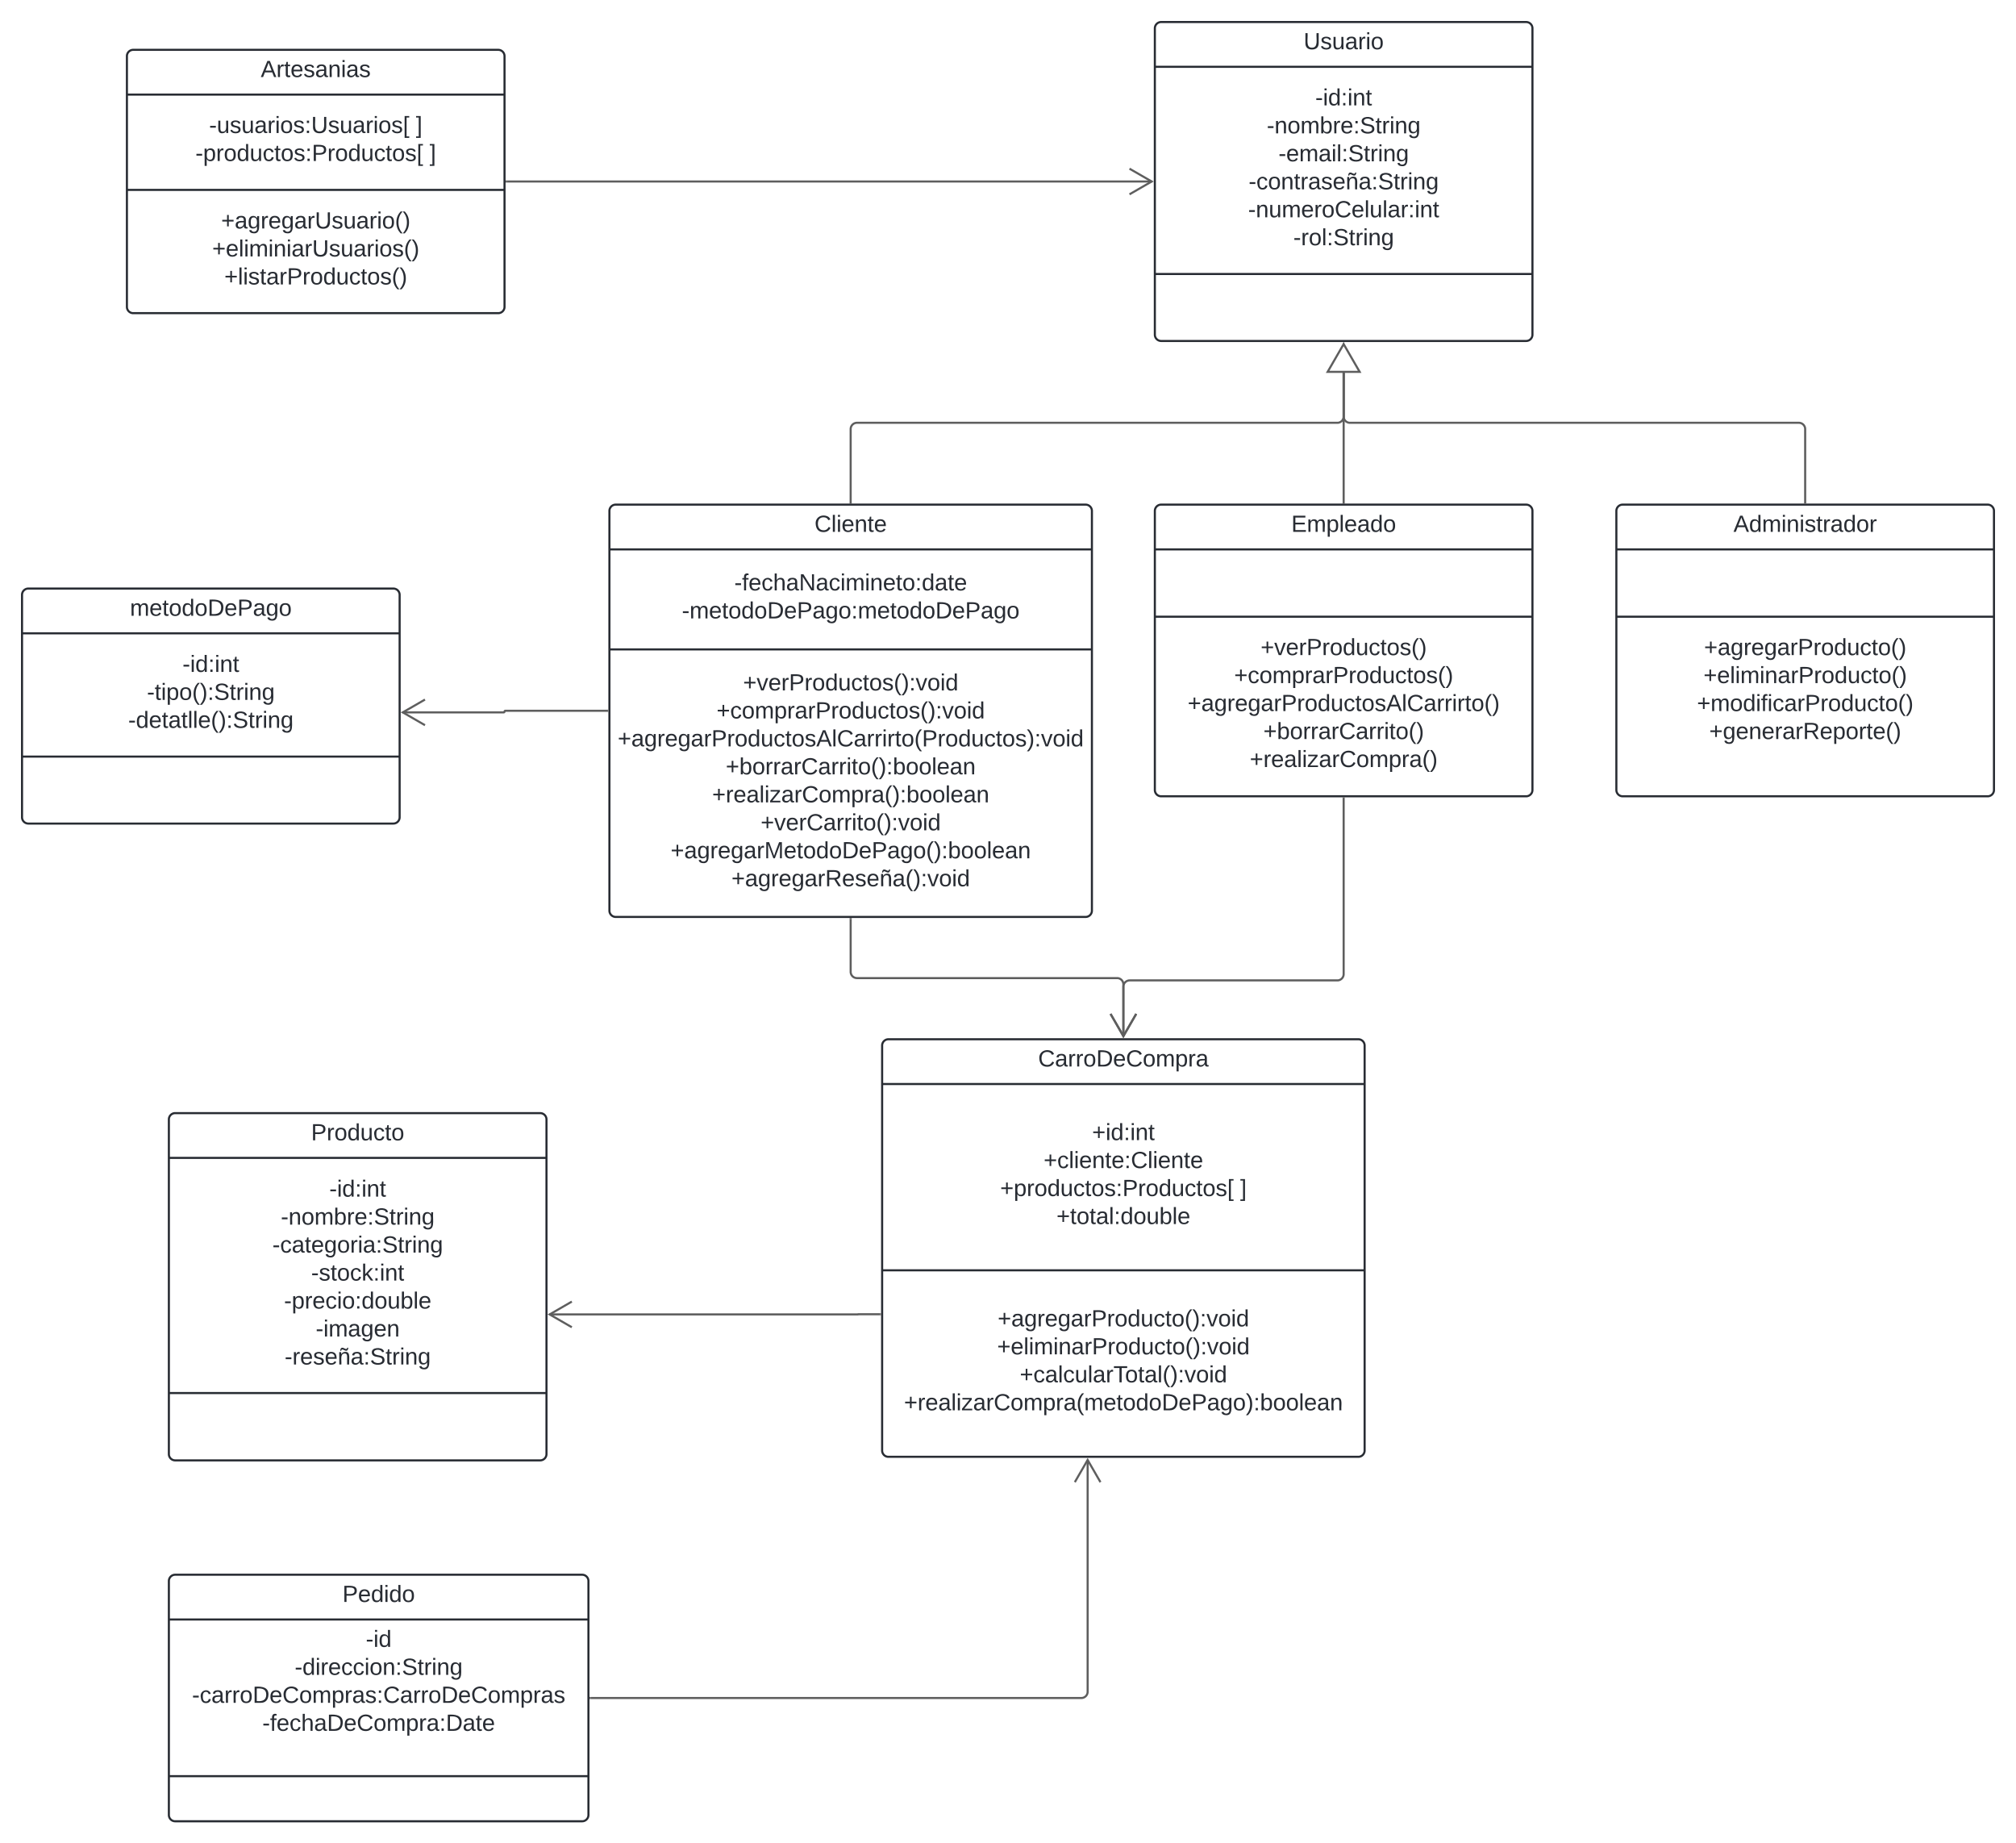 <svg xmlns="http://www.w3.org/2000/svg" xmlns:xlink="http://www.w3.org/1999/xlink" xmlns:lucid="lucid" width="1922" height="1757"><g transform="translate(801 -59)" lucid:page-tab-id="0_0"><path d="M-1000 0h2500v2000h-2500z" fill="#fff"/><path d="M300 86a6 6 0 0 1 6-6h348a6 6 0 0 1 6 6v292a6 6 0 0 1-6 6H306a6 6 0 0 1-6-6z" stroke="#282c33" stroke-width="2" fill="#fff"/><path d="M300 122.67h360m-360 197.5h360" stroke="#282c33" stroke-width="2" fill="none"/><use xlink:href="#a" transform="matrix(1,0,0,1,308,88) translate(133.821 17.944)"/><use xlink:href="#b" transform="matrix(1,0,0,1,312,130.667) translate(140.932 28.778)"/><use xlink:href="#c" transform="matrix(1,0,0,1,312,130.667) translate(94.698 55.444)"/><use xlink:href="#d" transform="matrix(1,0,0,1,312,130.667) translate(105.84 82.111)"/><use xlink:href="#e" transform="matrix(1,0,0,1,312,130.667) translate(77.383 108.778)"/><use xlink:href="#f" transform="matrix(1,0,0,1,312,130.667) translate(76.889 135.444)"/><use xlink:href="#g" transform="matrix(1,0,0,1,312,130.667) translate(120.006 162.111)"/><path d="M480 406.67V456a6 6 0 0 1-6 6H16a6 6 0 0 0-6 6v70" stroke="#5e5e5e" stroke-width="2" fill="none"/><path d="M480 388.24l5.67 17.43h-11.34z" stroke="#5e5e5e" stroke-width="2" fill="#fff"/><path d="M10.97 539H9.03v-1.03h1.96z" stroke="#5e5e5e" stroke-width=".05" fill="#5e5e5e"/><path d="M-220 546a6 6 0 0 1 6-6h448a6 6 0 0 1 6 6v381a6 6 0 0 1-6 6h-448a6 6 0 0 1-6-6z" stroke="#282c33" stroke-width="2" fill="#fff"/><path d="M-220 582.67h460M-220 678h460" stroke="#282c33" stroke-width="2" fill="none"/><use xlink:href="#h" transform="matrix(1,0,0,1,-212,548) translate(187.525 17.944)"/><use xlink:href="#i" transform="matrix(1,0,0,1,-208,590.667) translate(107.043 31.111)"/><use xlink:href="#j" transform="matrix(1,0,0,1,-208,590.667) translate(57.043 57.778)"/><use xlink:href="#k" transform="matrix(1,0,0,1,-208,686) translate(115.377 31.111)"/><use xlink:href="#l" transform="matrix(1,0,0,1,-208,686) translate(90.13 57.778)"/><use xlink:href="#m" transform="matrix(1,0,0,1,-208,686) translate(-4.13 84.444)"/><use xlink:href="#n" transform="matrix(1,0,0,1,-208,686) translate(98.864 111.111)"/><use xlink:href="#o" transform="matrix(1,0,0,1,-208,686) translate(85.901 137.778)"/><use xlink:href="#p" transform="matrix(1,0,0,1,-208,686) translate(132.136 164.444)"/><use xlink:href="#q" transform="matrix(1,0,0,1,-208,686) translate(46.302 191.111)"/><use xlink:href="#r" transform="matrix(1,0,0,1,-208,686) translate(104.296 217.778)"/><path d="M480 406.67V538" stroke="#5e5e5e" stroke-width="2" fill="none"/><path d="M480 388.24l5.67 17.43h-11.34z" stroke="#5e5e5e" stroke-width="2" fill="#fff"/><path d="M480.98 539h-1.96v-1.03h1.96z" stroke="#5e5e5e" stroke-width=".05" fill="#5e5e5e"/><path d="M300 546a6 6 0 0 1 6-6h348a6 6 0 0 1 6 6v266a6 6 0 0 1-6 6H306a6 6 0 0 1-6-6z" stroke="#282c33" stroke-width="2" fill="#fff"/><path d="M300 582.67h360m-360 64.16h360" stroke="#282c33" stroke-width="2" fill="none"/><use xlink:href="#s" transform="matrix(1,0,0,1,308,548) translate(122.062 17.944)"/><use xlink:href="#t" transform="matrix(1,0,0,1,312,654.833) translate(88.802 28.611)"/><use xlink:href="#u" transform="matrix(1,0,0,1,312,654.833) translate(63.556 55.278)"/><use xlink:href="#v" transform="matrix(1,0,0,1,312,654.833) translate(19.265 81.944)"/><use xlink:href="#w" transform="matrix(1,0,0,1,312,654.833) translate(91.426 108.611)"/><use xlink:href="#x" transform="matrix(1,0,0,1,312,654.833) translate(78.463 135.278)"/><path d="M740 546a6 6 0 0 1 6-6h348a6 6 0 0 1 6 6v266a6 6 0 0 1-6 6H746a6 6 0 0 1-6-6z" stroke="#282c33" stroke-width="2" fill="#fff"/><path d="M740 582.67h360m-360 64.16h360" stroke="#282c33" stroke-width="2" fill="none"/><use xlink:href="#y" transform="matrix(1,0,0,1,748,548) translate(103.636 17.944)"/><use xlink:href="#z" transform="matrix(1,0,0,1,752,654.833) translate(71.549 28.611)"/><use xlink:href="#A" transform="matrix(1,0,0,1,752,654.833) translate(71.025 55.278)"/><use xlink:href="#B" transform="matrix(1,0,0,1,752,654.833) translate(64.821 81.944)"/><use xlink:href="#C" transform="matrix(1,0,0,1,752,654.833) translate(76.519 108.611)"/><use xlink:href="#D" transform="matrix(1,0,0,1,752,654.833) translate(168 135.278)"/><path d="M920 538v-70a6 6 0 0 0-6-6H486a6 6 0 0 1-6-6v-41.54" stroke="#5e5e5e" stroke-width="2" fill="none"/><path d="M920.98 539H919v-1.03H921z" stroke="#5e5e5e" stroke-width=".05" fill="#5e5e5e"/><path d="M480 387l15.28 26.46h-30.56z" stroke="#5e5e5e" stroke-width="2" fill="#fff"/><path d="M-222 736.5h-97.24a.76.76 0 0 0-.76.76.76.76 0 0 1-.76.76h-96.42" stroke="#5e5e5e" stroke-width="2" fill="none"/><path d="M-221 737.48h-1.03v-1.96h1.03z" stroke="#5e5e5e" stroke-width=".05" fill="#5e5e5e"/><path d="M-395.83 750.25L-417 738.02l21.17-12.22" stroke="#5e5e5e" stroke-width="2" fill="none"/><path d="M-780 626a6 6 0 0 1 6-6h348a6 6 0 0 1 6 6v212a6 6 0 0 1-6 6h-348a6 6 0 0 1-6-6z" stroke="#282c33" stroke-width="2" fill="#fff"/><path d="M-780 662.67h360m-360 117.5h360" stroke="#282c33" stroke-width="2" fill="none"/><use xlink:href="#E" transform="matrix(1,0,0,1,-772,628) translate(94.901 17.944)"/><use xlink:href="#b" transform="matrix(1,0,0,1,-768,670.667) translate(140.932 28.778)"/><use xlink:href="#F" transform="matrix(1,0,0,1,-768,670.667) translate(107.074 55.444)"/><use xlink:href="#G" transform="matrix(1,0,0,1,-768,670.667) translate(89.204 82.111)"/><path d="M40 1055.6a6 6 0 0 1 6-6h448a6 6 0 0 1 6 6v386a6 6 0 0 1-6 6H46a6 6 0 0 1-6-6z" stroke="#282c33" stroke-width="2" fill="#fff"/><path d="M40 1092.27h460M40 1269.83h460" stroke="#282c33" stroke-width="2" fill="none"/><use xlink:href="#H" transform="matrix(1,0,0,1,48,1057.605) translate(140.735 17.944)"/><use xlink:href="#I" transform="matrix(1,0,0,1,52,1100.271) translate(188.123 45.444)"/><use xlink:href="#J" transform="matrix(1,0,0,1,52,1100.271) translate(141.92 72.111)"/><use xlink:href="#K" transform="matrix(1,0,0,1,52,1100.271) translate(100.469 98.778)"/><use xlink:href="#L" transform="matrix(1,0,0,1,52,1100.271) translate(329.358 98.778)"/><use xlink:href="#M" transform="matrix(1,0,0,1,52,1100.271) translate(154.173 125.444)"/><use xlink:href="#N" transform="matrix(1,0,0,1,52,1277.831) translate(98.123 45.444)"/><use xlink:href="#O" transform="matrix(1,0,0,1,52,1277.831) translate(97.599 72.111)"/><use xlink:href="#P" transform="matrix(1,0,0,1,52,1277.831) translate(119.173 98.778)"/><use xlink:href="#Q" transform="matrix(1,0,0,1,52,1277.831) translate(8.802 125.444)"/><path d="M10 935v50.3a6 6 0 0 0 6 6h248a6 6 0 0 1 6 6v49.5" stroke="#5e5e5e" stroke-width="2" fill="none"/><path d="M10.97 935.03H9.03V934h1.96z" stroke="#5e5e5e" stroke-width=".05" fill="#5e5e5e"/><path d="M282.22 1025.43L270 1046.6l-12.22-21.16" stroke="#5e5e5e" stroke-width="2" fill="none"/><path d="M480 820v167.5a6 6 0 0 1-6 6H276a6 6 0 0 0-6 6v47.3" stroke="#5e5e5e" stroke-width="2" fill="none"/><path d="M480.98 820.03h-1.96V819h1.96z" stroke="#5e5e5e" stroke-width=".05" fill="#5e5e5e"/><path d="M282.22 1025.43L270 1046.6l-12.22-21.16M38 1311.7H17.08a.08.08 0 0 0-.08.1.08.08 0 0 1-.08.08h-294.1" stroke="#5e5e5e" stroke-width="2" fill="none"/><path d="M39 1312.68h-1.03v-1.95H39z" stroke="#5e5e5e" stroke-width=".05" fill="#5e5e5e"/><path d="M-255.83 1324.1l-21.17-12.22 21.17-12.23" stroke="#5e5e5e" stroke-width="2" fill="none"/><path d="M-640 1126a6 6 0 0 1 6-6h348a6 6 0 0 1 6 6v319a6 6 0 0 1-6 6h-348a6 6 0 0 1-6-6z" stroke="#282c33" stroke-width="2" fill="#fff"/><path d="M-640 1162.67h360m-360 224.16h360" stroke="#282c33" stroke-width="2" fill="none"/><g><use xlink:href="#R" transform="matrix(1,0,0,1,-632,1128) translate(127.586 17.944)"/></g><g><use xlink:href="#S" transform="matrix(1,0,0,1,-628,1170.667) translate(140.932 28.944)"/><use xlink:href="#c" transform="matrix(1,0,0,1,-628,1170.667) translate(94.698 55.611)"/><use xlink:href="#T" transform="matrix(1,0,0,1,-628,1170.667) translate(86.673 82.278)"/><use xlink:href="#U" transform="matrix(1,0,0,1,-628,1170.667) translate(123.617 108.944)"/><use xlink:href="#V" transform="matrix(1,0,0,1,-628,1170.667) translate(97.753 135.611)"/><use xlink:href="#W" transform="matrix(1,0,0,1,-628,1170.667) translate(127.969 162.278)"/><use xlink:href="#X" transform="matrix(1,0,0,1,-628,1170.667) translate(98.37 188.944)"/></g><path d="M-680 112.5a6 6 0 0 1 6-6h348a6 6 0 0 1 6 6v239a6 6 0 0 1-6 6h-348a6 6 0 0 1-6-6z" stroke="#282c33" stroke-width="2" fill="#fff"/><path d="M-680 149.17h360M-680 240h360" stroke="#282c33" stroke-width="2" fill="none"/><g><use xlink:href="#Y" transform="matrix(1,0,0,1,-672,114.5) translate(119.593 17.944)"/></g><g><use xlink:href="#Z" transform="matrix(1,0,0,1,-668,157.167) translate(66.333 28.611)"/><use xlink:href="#L" transform="matrix(1,0,0,1,-668,157.167) translate(263.494 28.611)"/><use xlink:href="#aa" transform="matrix(1,0,0,1,-668,157.167) translate(53.278 55.278)"/><use xlink:href="#ab" transform="matrix(1,0,0,1,-668,157.167) translate(276.549 55.278)"/></g><g><use xlink:href="#ac" transform="matrix(1,0,0,1,-668,248) translate(77.784 28.778)"/><use xlink:href="#ad" transform="matrix(1,0,0,1,-668,248) translate(69.265 55.444)"/><use xlink:href="#ae" transform="matrix(1,0,0,1,-668,248) translate(80.84 82.111)"/></g><path d="M-318 232h615.18" stroke="#5e5e5e" stroke-width="2" fill="none"/><path d="M-317.97 232.97H-319v-1.94h1.03z" stroke="#5e5e5e" stroke-width=".05" fill="#5e5e5e"/><path d="M275.83 219.78L297 232l-21.17 12.22" stroke="#5e5e5e" stroke-width="2" fill="none"/><path d="M-640 1566a6 6 0 0 1 6-6h388a6 6 0 0 1 6 6v223a6 6 0 0 1-6 6h-388a6 6 0 0 1-6-6z" stroke="#282c33" stroke-width="2" fill="#fff"/><path d="M-640 1602.67h400M-640 1752h400" stroke="#282c33" stroke-width="2" fill="none"/><g><use xlink:href="#af" transform="matrix(1,0,0,1,-632,1568) translate(157.463 17.944)"/></g><g><use xlink:href="#ag" transform="matrix(1,0,0,1,-628,1610.667) translate(175.716 18.111)"/><use xlink:href="#ah" transform="matrix(1,0,0,1,-628,1610.667) translate(107.938 44.778)"/><use xlink:href="#ai" transform="matrix(1,0,0,1,-628,1610.667) translate(10.037 71.444)"/><use xlink:href="#aj" transform="matrix(1,0,0,1,-628,1610.667) translate(77.074 98.111)"/><use xlink:href="#D" transform="matrix(1,0,0,1,-628,1610.667) translate(188 124.778)"/></g><path d="M-238 1677.5h467.93a6 6 0 0 0 6-6v-221.08" stroke="#5e5e5e" stroke-width="2" fill="none"/><path d="M-237.97 1678.47H-239v-1.94h1.03z" stroke="#5e5e5e" stroke-width=".05" fill="#5e5e5e"/><path d="M223.7 1471.77l12.23-21.16 12.22 21.17" stroke="#5e5e5e" stroke-width="2" fill="none"/><defs><path fill="#282c33" d="M232-93c-1 65-40 97-104 97C67 4 28-28 28-90v-158h33c8 89-33 224 67 224 102 0 64-133 71-224h33v155" id="ak"/><path fill="#282c33" d="M135-143c-3-34-86-38-87 0 15 53 115 12 119 90S17 21 10-45l28-5c4 36 97 45 98 0-10-56-113-15-118-90-4-57 82-63 122-42 12 7 21 19 24 35" id="al"/><path fill="#282c33" d="M84 4C-5 8 30-112 23-190h32v120c0 31 7 50 39 49 72-2 45-101 50-169h31l1 190h-30c-1-10 1-25-2-33-11 22-28 36-60 37" id="am"/><path fill="#282c33" d="M141-36C126-15 110 5 73 4 37 3 15-17 15-53c-1-64 63-63 125-63 3-35-9-54-41-54-24 1-41 7-42 31l-33-3c5-37 33-52 76-52 45 0 72 20 72 64v82c-1 20 7 32 28 27v20c-31 9-61-2-59-35zM48-53c0 20 12 33 32 33 41-3 63-29 60-74-43 2-92-5-92 41" id="an"/><path fill="#282c33" d="M114-163C36-179 61-72 57 0H25l-1-190h30c1 12-1 29 2 39 6-27 23-49 58-41v29" id="ao"/><path fill="#282c33" d="M24-231v-30h32v30H24zM24 0v-190h32V0H24" id="ap"/><path fill="#282c33" d="M100-194c62-1 85 37 85 99 1 63-27 99-86 99S16-35 15-95c0-66 28-99 85-99zM99-20c44 1 53-31 53-75 0-43-8-75-51-75s-53 32-53 75 10 74 51 75" id="aq"/><g id="a"><use transform="matrix(0.062,0,0,0.062,0,0)" xlink:href="#ak"/><use transform="matrix(0.062,0,0,0.062,15.988,0)" xlink:href="#al"/><use transform="matrix(0.062,0,0,0.062,27.099,0)" xlink:href="#am"/><use transform="matrix(0.062,0,0,0.062,39.444,0)" xlink:href="#an"/><use transform="matrix(0.062,0,0,0.062,51.79,0)" xlink:href="#ao"/><use transform="matrix(0.062,0,0,0.062,59.136,0)" xlink:href="#ap"/><use transform="matrix(0.062,0,0,0.062,64.012,0)" xlink:href="#aq"/></g><path fill="#282c33" d="M16-82v-28h88v28H16" id="ar"/><path fill="#282c33" d="M85-194c31 0 48 13 60 33l-1-100h32l1 261h-30c-2-10 0-23-3-31C134-8 116 4 85 4 32 4 16-35 15-94c0-66 23-100 70-100zm9 24c-40 0-46 34-46 75 0 40 6 74 45 74 42 0 51-32 51-76 0-42-9-74-50-73" id="as"/><path fill="#282c33" d="M33-154v-36h34v36H33zM33 0v-36h34V0H33" id="at"/><path fill="#282c33" d="M117-194c89-4 53 116 60 194h-32v-121c0-31-8-49-39-48C34-167 62-67 57 0H25l-1-190h30c1 10-1 24 2 32 11-22 29-35 61-36" id="au"/><path fill="#282c33" d="M59-47c-2 24 18 29 38 22v24C64 9 27 4 27-40v-127H5v-23h24l9-43h21v43h35v23H59v120" id="av"/><g id="b"><use transform="matrix(0.062,0,0,0.062,0,0)" xlink:href="#ar"/><use transform="matrix(0.062,0,0,0.062,7.346,0)" xlink:href="#ap"/><use transform="matrix(0.062,0,0,0.062,12.222,0)" xlink:href="#as"/><use transform="matrix(0.062,0,0,0.062,24.568,0)" xlink:href="#at"/><use transform="matrix(0.062,0,0,0.062,30.741,0)" xlink:href="#ap"/><use transform="matrix(0.062,0,0,0.062,35.617,0)" xlink:href="#au"/><use transform="matrix(0.062,0,0,0.062,47.963,0)" xlink:href="#av"/></g><path fill="#282c33" d="M210-169c-67 3-38 105-44 169h-31v-121c0-29-5-50-35-48C34-165 62-65 56 0H25l-1-190h30c1 10-1 24 2 32 10-44 99-50 107 0 11-21 27-35 58-36 85-2 47 119 55 194h-31v-121c0-29-5-49-35-48" id="aw"/><path fill="#282c33" d="M115-194c53 0 69 39 70 98 0 66-23 100-70 100C84 3 66-7 56-30L54 0H23l1-261h32v101c10-23 28-34 59-34zm-8 174c40 0 45-34 45-75 0-40-5-75-45-74-42 0-51 32-51 76 0 43 10 73 51 73" id="ax"/><path fill="#282c33" d="M100-194c63 0 86 42 84 106H49c0 40 14 67 53 68 26 1 43-12 49-29l28 8c-11 28-37 45-77 45C44 4 14-33 15-96c1-61 26-98 85-98zm52 81c6-60-76-77-97-28-3 7-6 17-6 28h103" id="ay"/><path fill="#282c33" d="M185-189c-5-48-123-54-124 2 14 75 158 14 163 119 3 78-121 87-175 55-17-10-28-26-33-46l33-7c5 56 141 63 141-1 0-78-155-14-162-118-5-82 145-84 179-34 5 7 8 16 11 25" id="az"/><path fill="#282c33" d="M177-190C167-65 218 103 67 71c-23-6-38-20-44-43l32-5c15 47 100 32 89-28v-30C133-14 115 1 83 1 29 1 15-40 15-95c0-56 16-97 71-98 29-1 48 16 59 35 1-10 0-23 2-32h30zM94-22c36 0 50-32 50-73 0-42-14-75-50-75-39 0-46 34-46 75s6 73 46 73" id="aA"/><g id="c"><use transform="matrix(0.062,0,0,0.062,0,0)" xlink:href="#ar"/><use transform="matrix(0.062,0,0,0.062,7.346,0)" xlink:href="#au"/><use transform="matrix(0.062,0,0,0.062,19.691,0)" xlink:href="#aq"/><use transform="matrix(0.062,0,0,0.062,32.037,0)" xlink:href="#aw"/><use transform="matrix(0.062,0,0,0.062,50.494,0)" xlink:href="#ax"/><use transform="matrix(0.062,0,0,0.062,62.84,0)" xlink:href="#ao"/><use transform="matrix(0.062,0,0,0.062,70.185,0)" xlink:href="#ay"/><use transform="matrix(0.062,0,0,0.062,82.531,0)" xlink:href="#at"/><use transform="matrix(0.062,0,0,0.062,88.704,0)" xlink:href="#az"/><use transform="matrix(0.062,0,0,0.062,103.519,0)" xlink:href="#av"/><use transform="matrix(0.062,0,0,0.062,109.691,0)" xlink:href="#ao"/><use transform="matrix(0.062,0,0,0.062,117.037,0)" xlink:href="#ap"/><use transform="matrix(0.062,0,0,0.062,121.914,0)" xlink:href="#au"/><use transform="matrix(0.062,0,0,0.062,134.259,0)" xlink:href="#aA"/></g><path fill="#282c33" d="M24 0v-261h32V0H24" id="aB"/><g id="d"><use transform="matrix(0.062,0,0,0.062,0,0)" xlink:href="#ar"/><use transform="matrix(0.062,0,0,0.062,7.346,0)" xlink:href="#ay"/><use transform="matrix(0.062,0,0,0.062,19.691,0)" xlink:href="#aw"/><use transform="matrix(0.062,0,0,0.062,38.148,0)" xlink:href="#an"/><use transform="matrix(0.062,0,0,0.062,50.494,0)" xlink:href="#ap"/><use transform="matrix(0.062,0,0,0.062,55.37,0)" xlink:href="#aB"/><use transform="matrix(0.062,0,0,0.062,60.247,0)" xlink:href="#at"/><use transform="matrix(0.062,0,0,0.062,66.42,0)" xlink:href="#az"/><use transform="matrix(0.062,0,0,0.062,81.235,0)" xlink:href="#av"/><use transform="matrix(0.062,0,0,0.062,87.407,0)" xlink:href="#ao"/><use transform="matrix(0.062,0,0,0.062,94.753,0)" xlink:href="#ap"/><use transform="matrix(0.062,0,0,0.062,99.63,0)" xlink:href="#au"/><use transform="matrix(0.062,0,0,0.062,111.975,0)" xlink:href="#aA"/></g><path fill="#282c33" d="M96-169c-40 0-48 33-48 73s9 75 48 75c24 0 41-14 43-38l32 2c-6 37-31 61-74 61-59 0-76-41-82-99-10-93 101-131 147-64 4 7 5 14 7 22l-32 3c-4-21-16-35-41-35" id="aC"/><path fill="#282c33" d="M118-194c89-4 53 116 60 194h-32v-121c0-31-8-49-39-48C35-167 63-67 58 0H26l-1-190h30c1 10-1 24 2 32 11-22 29-35 61-36zm47-64c-3 23-9 48-36 47-26-1-65-44-74 0H39c4-23 8-48 36-47s64 44 74 0h16" id="aD"/><g id="e"><use transform="matrix(0.062,0,0,0.062,0,0)" xlink:href="#ar"/><use transform="matrix(0.062,0,0,0.062,7.346,0)" xlink:href="#aC"/><use transform="matrix(0.062,0,0,0.062,18.457,0)" xlink:href="#aq"/><use transform="matrix(0.062,0,0,0.062,30.802,0)" xlink:href="#au"/><use transform="matrix(0.062,0,0,0.062,43.148,0)" xlink:href="#av"/><use transform="matrix(0.062,0,0,0.062,49.321,0)" xlink:href="#ao"/><use transform="matrix(0.062,0,0,0.062,56.667,0)" xlink:href="#an"/><use transform="matrix(0.062,0,0,0.062,69.012,0)" xlink:href="#al"/><use transform="matrix(0.062,0,0,0.062,80.123,0)" xlink:href="#ay"/><use transform="matrix(0.062,0,0,0.062,92.469,0)" xlink:href="#aD"/><use transform="matrix(0.062,0,0,0.062,104.815,0)" xlink:href="#an"/><use transform="matrix(0.062,0,0,0.062,117.16,0)" xlink:href="#at"/><use transform="matrix(0.062,0,0,0.062,123.333,0)" xlink:href="#az"/><use transform="matrix(0.062,0,0,0.062,138.148,0)" xlink:href="#av"/><use transform="matrix(0.062,0,0,0.062,144.321,0)" xlink:href="#ao"/><use transform="matrix(0.062,0,0,0.062,151.667,0)" xlink:href="#ap"/><use transform="matrix(0.062,0,0,0.062,156.543,0)" xlink:href="#au"/><use transform="matrix(0.062,0,0,0.062,168.889,0)" xlink:href="#aA"/></g><path fill="#282c33" d="M212-179c-10-28-35-45-73-45-59 0-87 40-87 99 0 60 29 101 89 101 43 0 62-24 78-52l27 14C228-24 195 4 139 4 59 4 22-46 18-125c-6-104 99-153 187-111 19 9 31 26 39 46" id="aE"/><g id="f"><use transform="matrix(0.062,0,0,0.062,0,0)" xlink:href="#ar"/><use transform="matrix(0.062,0,0,0.062,7.346,0)" xlink:href="#au"/><use transform="matrix(0.062,0,0,0.062,19.691,0)" xlink:href="#am"/><use transform="matrix(0.062,0,0,0.062,32.037,0)" xlink:href="#aw"/><use transform="matrix(0.062,0,0,0.062,50.494,0)" xlink:href="#ay"/><use transform="matrix(0.062,0,0,0.062,62.84,0)" xlink:href="#ao"/><use transform="matrix(0.062,0,0,0.062,70.185,0)" xlink:href="#aq"/><use transform="matrix(0.062,0,0,0.062,82.531,0)" xlink:href="#aE"/><use transform="matrix(0.062,0,0,0.062,98.519,0)" xlink:href="#ay"/><use transform="matrix(0.062,0,0,0.062,110.864,0)" xlink:href="#aB"/><use transform="matrix(0.062,0,0,0.062,115.741,0)" xlink:href="#am"/><use transform="matrix(0.062,0,0,0.062,128.086,0)" xlink:href="#aB"/><use transform="matrix(0.062,0,0,0.062,132.963,0)" xlink:href="#an"/><use transform="matrix(0.062,0,0,0.062,145.309,0)" xlink:href="#ao"/><use transform="matrix(0.062,0,0,0.062,152.654,0)" xlink:href="#at"/><use transform="matrix(0.062,0,0,0.062,158.827,0)" xlink:href="#ap"/><use transform="matrix(0.062,0,0,0.062,163.704,0)" xlink:href="#au"/><use transform="matrix(0.062,0,0,0.062,176.049,0)" xlink:href="#av"/></g><g id="g"><use transform="matrix(0.062,0,0,0.062,0,0)" xlink:href="#ar"/><use transform="matrix(0.062,0,0,0.062,7.346,0)" xlink:href="#ao"/><use transform="matrix(0.062,0,0,0.062,14.691,0)" xlink:href="#aq"/><use transform="matrix(0.062,0,0,0.062,27.037,0)" xlink:href="#aB"/><use transform="matrix(0.062,0,0,0.062,31.914,0)" xlink:href="#at"/><use transform="matrix(0.062,0,0,0.062,38.086,0)" xlink:href="#az"/><use transform="matrix(0.062,0,0,0.062,52.901,0)" xlink:href="#av"/><use transform="matrix(0.062,0,0,0.062,59.074,0)" xlink:href="#ao"/><use transform="matrix(0.062,0,0,0.062,66.42,0)" xlink:href="#ap"/><use transform="matrix(0.062,0,0,0.062,71.296,0)" xlink:href="#au"/><use transform="matrix(0.062,0,0,0.062,83.642,0)" xlink:href="#aA"/></g><g id="h"><use transform="matrix(0.062,0,0,0.062,0,0)" xlink:href="#aE"/><use transform="matrix(0.062,0,0,0.062,15.988,0)" xlink:href="#aB"/><use transform="matrix(0.062,0,0,0.062,20.864,0)" xlink:href="#ap"/><use transform="matrix(0.062,0,0,0.062,25.741,0)" xlink:href="#ay"/><use transform="matrix(0.062,0,0,0.062,38.086,0)" xlink:href="#au"/><use transform="matrix(0.062,0,0,0.062,50.432,0)" xlink:href="#av"/><use transform="matrix(0.062,0,0,0.062,56.605,0)" xlink:href="#ay"/></g><path fill="#282c33" d="M101-234c-31-9-42 10-38 44h38v23H63V0H32v-167H5v-23h27c-7-52 17-82 69-68v24" id="aF"/><path fill="#282c33" d="M106-169C34-169 62-67 57 0H25v-261h32l-1 103c12-21 28-36 61-36 89 0 53 116 60 194h-32v-121c2-32-8-49-39-48" id="aG"/><path fill="#282c33" d="M190 0L58-211 59 0H30v-248h39L202-35l-2-213h31V0h-41" id="aH"/><g id="i"><use transform="matrix(0.062,0,0,0.062,0,0)" xlink:href="#ar"/><use transform="matrix(0.062,0,0,0.062,7.346,0)" xlink:href="#aF"/><use transform="matrix(0.062,0,0,0.062,13.519,0)" xlink:href="#ay"/><use transform="matrix(0.062,0,0,0.062,25.864,0)" xlink:href="#aC"/><use transform="matrix(0.062,0,0,0.062,36.975,0)" xlink:href="#aG"/><use transform="matrix(0.062,0,0,0.062,49.321,0)" xlink:href="#an"/><use transform="matrix(0.062,0,0,0.062,61.667,0)" xlink:href="#aH"/><use transform="matrix(0.062,0,0,0.062,77.654,0)" xlink:href="#an"/><use transform="matrix(0.062,0,0,0.062,90,0)" xlink:href="#aC"/><use transform="matrix(0.062,0,0,0.062,101.111,0)" xlink:href="#ap"/><use transform="matrix(0.062,0,0,0.062,105.988,0)" xlink:href="#aw"/><use transform="matrix(0.062,0,0,0.062,124.444,0)" xlink:href="#ap"/><use transform="matrix(0.062,0,0,0.062,129.321,0)" xlink:href="#au"/><use transform="matrix(0.062,0,0,0.062,141.667,0)" xlink:href="#ay"/><use transform="matrix(0.062,0,0,0.062,154.012,0)" xlink:href="#av"/><use transform="matrix(0.062,0,0,0.062,160.185,0)" xlink:href="#aq"/><use transform="matrix(0.062,0,0,0.062,172.531,0)" xlink:href="#at"/><use transform="matrix(0.062,0,0,0.062,178.704,0)" xlink:href="#as"/><use transform="matrix(0.062,0,0,0.062,191.049,0)" xlink:href="#an"/><use transform="matrix(0.062,0,0,0.062,203.395,0)" xlink:href="#av"/><use transform="matrix(0.062,0,0,0.062,209.568,0)" xlink:href="#ay"/></g><path fill="#282c33" d="M30-248c118-7 216 8 213 122C240-48 200 0 122 0H30v-248zM63-27c89 8 146-16 146-99s-60-101-146-95v194" id="aI"/><path fill="#282c33" d="M30-248c87 1 191-15 191 75 0 78-77 80-158 76V0H30v-248zm33 125c57 0 124 11 124-50 0-59-68-47-124-48v98" id="aJ"/><g id="j"><use transform="matrix(0.062,0,0,0.062,0,0)" xlink:href="#ar"/><use transform="matrix(0.062,0,0,0.062,7.346,0)" xlink:href="#aw"/><use transform="matrix(0.062,0,0,0.062,25.802,0)" xlink:href="#ay"/><use transform="matrix(0.062,0,0,0.062,38.148,0)" xlink:href="#av"/><use transform="matrix(0.062,0,0,0.062,44.321,0)" xlink:href="#aq"/><use transform="matrix(0.062,0,0,0.062,56.667,0)" xlink:href="#as"/><use transform="matrix(0.062,0,0,0.062,69.012,0)" xlink:href="#aq"/><use transform="matrix(0.062,0,0,0.062,81.358,0)" xlink:href="#aI"/><use transform="matrix(0.062,0,0,0.062,97.346,0)" xlink:href="#ay"/><use transform="matrix(0.062,0,0,0.062,109.691,0)" xlink:href="#aJ"/><use transform="matrix(0.062,0,0,0.062,124.506,0)" xlink:href="#an"/><use transform="matrix(0.062,0,0,0.062,136.852,0)" xlink:href="#aA"/><use transform="matrix(0.062,0,0,0.062,149.198,0)" xlink:href="#aq"/><use transform="matrix(0.062,0,0,0.062,161.543,0)" xlink:href="#at"/><use transform="matrix(0.062,0,0,0.062,167.716,0)" xlink:href="#aw"/><use transform="matrix(0.062,0,0,0.062,186.173,0)" xlink:href="#ay"/><use transform="matrix(0.062,0,0,0.062,198.519,0)" xlink:href="#av"/><use transform="matrix(0.062,0,0,0.062,204.691,0)" xlink:href="#aq"/><use transform="matrix(0.062,0,0,0.062,217.037,0)" xlink:href="#as"/><use transform="matrix(0.062,0,0,0.062,229.383,0)" xlink:href="#aq"/><use transform="matrix(0.062,0,0,0.062,241.728,0)" xlink:href="#aI"/><use transform="matrix(0.062,0,0,0.062,257.716,0)" xlink:href="#ay"/><use transform="matrix(0.062,0,0,0.062,270.062,0)" xlink:href="#aJ"/><use transform="matrix(0.062,0,0,0.062,284.877,0)" xlink:href="#an"/><use transform="matrix(0.062,0,0,0.062,297.222,0)" xlink:href="#aA"/><use transform="matrix(0.062,0,0,0.062,309.568,0)" xlink:href="#aq"/></g><path fill="#282c33" d="M118-107v75H92v-75H18v-26h74v-75h26v75h74v26h-74" id="aK"/><path fill="#282c33" d="M108 0H70L1-190h34L89-25l56-165h34" id="aL"/><path fill="#282c33" d="M87 75C49 33 22-17 22-94c0-76 28-126 65-167h31c-38 41-64 92-64 168S80 34 118 75H87" id="aM"/><path fill="#282c33" d="M33-261c38 41 65 92 65 168S71 34 33 75H2C39 34 66-17 66-93S39-220 2-261h31" id="aN"/><g id="k"><use transform="matrix(0.062,0,0,0.062,0,0)" xlink:href="#aK"/><use transform="matrix(0.062,0,0,0.062,12.963,0)" xlink:href="#aL"/><use transform="matrix(0.062,0,0,0.062,24.074,0)" xlink:href="#ay"/><use transform="matrix(0.062,0,0,0.062,36.42,0)" xlink:href="#ao"/><use transform="matrix(0.062,0,0,0.062,43.765,0)" xlink:href="#aJ"/><use transform="matrix(0.062,0,0,0.062,58.58,0)" xlink:href="#ao"/><use transform="matrix(0.062,0,0,0.062,65.926,0)" xlink:href="#aq"/><use transform="matrix(0.062,0,0,0.062,78.272,0)" xlink:href="#as"/><use transform="matrix(0.062,0,0,0.062,90.617,0)" xlink:href="#am"/><use transform="matrix(0.062,0,0,0.062,102.963,0)" xlink:href="#aC"/><use transform="matrix(0.062,0,0,0.062,114.074,0)" xlink:href="#av"/><use transform="matrix(0.062,0,0,0.062,120.247,0)" xlink:href="#aq"/><use transform="matrix(0.062,0,0,0.062,132.593,0)" xlink:href="#al"/><use transform="matrix(0.062,0,0,0.062,143.704,0)" xlink:href="#aM"/><use transform="matrix(0.062,0,0,0.062,151.049,0)" xlink:href="#aN"/><use transform="matrix(0.062,0,0,0.062,158.395,0)" xlink:href="#at"/><use transform="matrix(0.062,0,0,0.062,164.568,0)" xlink:href="#aL"/><use transform="matrix(0.062,0,0,0.062,175.679,0)" xlink:href="#aq"/><use transform="matrix(0.062,0,0,0.062,188.025,0)" xlink:href="#ap"/><use transform="matrix(0.062,0,0,0.062,192.901,0)" xlink:href="#as"/></g><path fill="#282c33" d="M115-194c55 1 70 41 70 98S169 2 115 4C84 4 66-9 55-30l1 105H24l-1-265h31l2 30c10-21 28-34 59-34zm-8 174c40 0 45-34 45-75s-6-73-45-74c-42 0-51 32-51 76 0 43 10 73 51 73" id="aO"/><g id="l"><use transform="matrix(0.062,0,0,0.062,0,0)" xlink:href="#aK"/><use transform="matrix(0.062,0,0,0.062,12.963,0)" xlink:href="#aC"/><use transform="matrix(0.062,0,0,0.062,24.074,0)" xlink:href="#aq"/><use transform="matrix(0.062,0,0,0.062,36.42,0)" xlink:href="#aw"/><use transform="matrix(0.062,0,0,0.062,54.877,0)" xlink:href="#aO"/><use transform="matrix(0.062,0,0,0.062,67.222,0)" xlink:href="#ao"/><use transform="matrix(0.062,0,0,0.062,74.568,0)" xlink:href="#an"/><use transform="matrix(0.062,0,0,0.062,86.914,0)" xlink:href="#ao"/><use transform="matrix(0.062,0,0,0.062,94.259,0)" xlink:href="#aJ"/><use transform="matrix(0.062,0,0,0.062,109.074,0)" xlink:href="#ao"/><use transform="matrix(0.062,0,0,0.062,116.42,0)" xlink:href="#aq"/><use transform="matrix(0.062,0,0,0.062,128.765,0)" xlink:href="#as"/><use transform="matrix(0.062,0,0,0.062,141.111,0)" xlink:href="#am"/><use transform="matrix(0.062,0,0,0.062,153.457,0)" xlink:href="#aC"/><use transform="matrix(0.062,0,0,0.062,164.568,0)" xlink:href="#av"/><use transform="matrix(0.062,0,0,0.062,170.741,0)" xlink:href="#aq"/><use transform="matrix(0.062,0,0,0.062,183.086,0)" xlink:href="#al"/><use transform="matrix(0.062,0,0,0.062,194.198,0)" xlink:href="#aM"/><use transform="matrix(0.062,0,0,0.062,201.543,0)" xlink:href="#aN"/><use transform="matrix(0.062,0,0,0.062,208.889,0)" xlink:href="#at"/><use transform="matrix(0.062,0,0,0.062,215.062,0)" xlink:href="#aL"/><use transform="matrix(0.062,0,0,0.062,226.173,0)" xlink:href="#aq"/><use transform="matrix(0.062,0,0,0.062,238.519,0)" xlink:href="#ap"/><use transform="matrix(0.062,0,0,0.062,243.395,0)" xlink:href="#as"/></g><path fill="#282c33" d="M205 0l-28-72H64L36 0H1l101-248h38L239 0h-34zm-38-99l-47-123c-12 45-31 82-46 123h93" id="aP"/><g id="m"><use transform="matrix(0.062,0,0,0.062,0,0)" xlink:href="#aK"/><use transform="matrix(0.062,0,0,0.062,12.963,0)" xlink:href="#an"/><use transform="matrix(0.062,0,0,0.062,25.309,0)" xlink:href="#aA"/><use transform="matrix(0.062,0,0,0.062,37.654,0)" xlink:href="#ao"/><use transform="matrix(0.062,0,0,0.062,45,0)" xlink:href="#ay"/><use transform="matrix(0.062,0,0,0.062,57.346,0)" xlink:href="#aA"/><use transform="matrix(0.062,0,0,0.062,69.691,0)" xlink:href="#an"/><use transform="matrix(0.062,0,0,0.062,82.037,0)" xlink:href="#ao"/><use transform="matrix(0.062,0,0,0.062,89.383,0)" xlink:href="#aJ"/><use transform="matrix(0.062,0,0,0.062,104.198,0)" xlink:href="#ao"/><use transform="matrix(0.062,0,0,0.062,111.543,0)" xlink:href="#aq"/><use transform="matrix(0.062,0,0,0.062,123.889,0)" xlink:href="#as"/><use transform="matrix(0.062,0,0,0.062,136.235,0)" xlink:href="#am"/><use transform="matrix(0.062,0,0,0.062,148.58,0)" xlink:href="#aC"/><use transform="matrix(0.062,0,0,0.062,159.691,0)" xlink:href="#av"/><use transform="matrix(0.062,0,0,0.062,165.864,0)" xlink:href="#aq"/><use transform="matrix(0.062,0,0,0.062,178.21,0)" xlink:href="#al"/><use transform="matrix(0.062,0,0,0.062,189.321,0)" xlink:href="#aP"/><use transform="matrix(0.062,0,0,0.062,204.136,0)" xlink:href="#aB"/><use transform="matrix(0.062,0,0,0.062,209.012,0)" xlink:href="#aE"/><use transform="matrix(0.062,0,0,0.062,225,0)" xlink:href="#an"/><use transform="matrix(0.062,0,0,0.062,237.346,0)" xlink:href="#ao"/><use transform="matrix(0.062,0,0,0.062,244.691,0)" xlink:href="#ao"/><use transform="matrix(0.062,0,0,0.062,252.037,0)" xlink:href="#ap"/><use transform="matrix(0.062,0,0,0.062,256.914,0)" xlink:href="#ao"/><use transform="matrix(0.062,0,0,0.062,264.259,0)" xlink:href="#av"/><use transform="matrix(0.062,0,0,0.062,270.432,0)" xlink:href="#aq"/><use transform="matrix(0.062,0,0,0.062,282.778,0)" xlink:href="#aM"/><use transform="matrix(0.062,0,0,0.062,290.123,0)" xlink:href="#aJ"/><use transform="matrix(0.062,0,0,0.062,304.938,0)" xlink:href="#ao"/><use transform="matrix(0.062,0,0,0.062,312.284,0)" xlink:href="#aq"/><use transform="matrix(0.062,0,0,0.062,324.63,0)" xlink:href="#as"/><use transform="matrix(0.062,0,0,0.062,336.975,0)" xlink:href="#am"/><use transform="matrix(0.062,0,0,0.062,349.321,0)" xlink:href="#aC"/><use transform="matrix(0.062,0,0,0.062,360.432,0)" xlink:href="#av"/><use transform="matrix(0.062,0,0,0.062,366.605,0)" xlink:href="#aq"/><use transform="matrix(0.062,0,0,0.062,378.951,0)" xlink:href="#al"/><use transform="matrix(0.062,0,0,0.062,390.062,0)" xlink:href="#aN"/><use transform="matrix(0.062,0,0,0.062,397.407,0)" xlink:href="#at"/><use transform="matrix(0.062,0,0,0.062,403.58,0)" xlink:href="#aL"/><use transform="matrix(0.062,0,0,0.062,414.691,0)" xlink:href="#aq"/><use transform="matrix(0.062,0,0,0.062,427.037,0)" xlink:href="#ap"/><use transform="matrix(0.062,0,0,0.062,431.914,0)" xlink:href="#as"/></g><g id="n"><use transform="matrix(0.062,0,0,0.062,0,0)" xlink:href="#aK"/><use transform="matrix(0.062,0,0,0.062,12.963,0)" xlink:href="#ax"/><use transform="matrix(0.062,0,0,0.062,25.309,0)" xlink:href="#aq"/><use transform="matrix(0.062,0,0,0.062,37.654,0)" xlink:href="#ao"/><use transform="matrix(0.062,0,0,0.062,45,0)" xlink:href="#ao"/><use transform="matrix(0.062,0,0,0.062,52.346,0)" xlink:href="#an"/><use transform="matrix(0.062,0,0,0.062,64.691,0)" xlink:href="#ao"/><use transform="matrix(0.062,0,0,0.062,72.037,0)" xlink:href="#aE"/><use transform="matrix(0.062,0,0,0.062,88.025,0)" xlink:href="#an"/><use transform="matrix(0.062,0,0,0.062,100.37,0)" xlink:href="#ao"/><use transform="matrix(0.062,0,0,0.062,107.716,0)" xlink:href="#ao"/><use transform="matrix(0.062,0,0,0.062,115.062,0)" xlink:href="#ap"/><use transform="matrix(0.062,0,0,0.062,119.938,0)" xlink:href="#av"/><use transform="matrix(0.062,0,0,0.062,126.111,0)" xlink:href="#aq"/><use transform="matrix(0.062,0,0,0.062,138.457,0)" xlink:href="#aM"/><use transform="matrix(0.062,0,0,0.062,145.802,0)" xlink:href="#aN"/><use transform="matrix(0.062,0,0,0.062,153.148,0)" xlink:href="#at"/><use transform="matrix(0.062,0,0,0.062,159.321,0)" xlink:href="#ax"/><use transform="matrix(0.062,0,0,0.062,171.667,0)" xlink:href="#aq"/><use transform="matrix(0.062,0,0,0.062,184.012,0)" xlink:href="#aq"/><use transform="matrix(0.062,0,0,0.062,196.358,0)" xlink:href="#aB"/><use transform="matrix(0.062,0,0,0.062,201.235,0)" xlink:href="#ay"/><use transform="matrix(0.062,0,0,0.062,213.58,0)" xlink:href="#an"/><use transform="matrix(0.062,0,0,0.062,225.926,0)" xlink:href="#au"/></g><path fill="#282c33" d="M9 0v-24l116-142H16v-24h144v24L44-24h123V0H9" id="aQ"/><g id="o"><use transform="matrix(0.062,0,0,0.062,0,0)" xlink:href="#aK"/><use transform="matrix(0.062,0,0,0.062,12.963,0)" xlink:href="#ao"/><use transform="matrix(0.062,0,0,0.062,20.309,0)" xlink:href="#ay"/><use transform="matrix(0.062,0,0,0.062,32.654,0)" xlink:href="#an"/><use transform="matrix(0.062,0,0,0.062,45,0)" xlink:href="#aB"/><use transform="matrix(0.062,0,0,0.062,49.877,0)" xlink:href="#ap"/><use transform="matrix(0.062,0,0,0.062,54.753,0)" xlink:href="#aQ"/><use transform="matrix(0.062,0,0,0.062,65.864,0)" xlink:href="#an"/><use transform="matrix(0.062,0,0,0.062,78.21,0)" xlink:href="#ao"/><use transform="matrix(0.062,0,0,0.062,85.556,0)" xlink:href="#aE"/><use transform="matrix(0.062,0,0,0.062,101.543,0)" xlink:href="#aq"/><use transform="matrix(0.062,0,0,0.062,113.889,0)" xlink:href="#aw"/><use transform="matrix(0.062,0,0,0.062,132.346,0)" xlink:href="#aO"/><use transform="matrix(0.062,0,0,0.062,144.691,0)" xlink:href="#ao"/><use transform="matrix(0.062,0,0,0.062,152.037,0)" xlink:href="#an"/><use transform="matrix(0.062,0,0,0.062,164.383,0)" xlink:href="#aM"/><use transform="matrix(0.062,0,0,0.062,171.728,0)" xlink:href="#aN"/><use transform="matrix(0.062,0,0,0.062,179.074,0)" xlink:href="#at"/><use transform="matrix(0.062,0,0,0.062,185.247,0)" xlink:href="#ax"/><use transform="matrix(0.062,0,0,0.062,197.593,0)" xlink:href="#aq"/><use transform="matrix(0.062,0,0,0.062,209.938,0)" xlink:href="#aq"/><use transform="matrix(0.062,0,0,0.062,222.284,0)" xlink:href="#aB"/><use transform="matrix(0.062,0,0,0.062,227.16,0)" xlink:href="#ay"/><use transform="matrix(0.062,0,0,0.062,239.506,0)" xlink:href="#an"/><use transform="matrix(0.062,0,0,0.062,251.852,0)" xlink:href="#au"/></g><g id="p"><use transform="matrix(0.062,0,0,0.062,0,0)" xlink:href="#aK"/><use transform="matrix(0.062,0,0,0.062,12.963,0)" xlink:href="#aL"/><use transform="matrix(0.062,0,0,0.062,24.074,0)" xlink:href="#ay"/><use transform="matrix(0.062,0,0,0.062,36.42,0)" xlink:href="#ao"/><use transform="matrix(0.062,0,0,0.062,43.765,0)" xlink:href="#aE"/><use transform="matrix(0.062,0,0,0.062,59.753,0)" xlink:href="#an"/><use transform="matrix(0.062,0,0,0.062,72.099,0)" xlink:href="#ao"/><use transform="matrix(0.062,0,0,0.062,79.444,0)" xlink:href="#ao"/><use transform="matrix(0.062,0,0,0.062,86.79,0)" xlink:href="#ap"/><use transform="matrix(0.062,0,0,0.062,91.667,0)" xlink:href="#av"/><use transform="matrix(0.062,0,0,0.062,97.84,0)" xlink:href="#aq"/><use transform="matrix(0.062,0,0,0.062,110.185,0)" xlink:href="#aM"/><use transform="matrix(0.062,0,0,0.062,117.531,0)" xlink:href="#aN"/><use transform="matrix(0.062,0,0,0.062,124.877,0)" xlink:href="#at"/><use transform="matrix(0.062,0,0,0.062,131.049,0)" xlink:href="#aL"/><use transform="matrix(0.062,0,0,0.062,142.16,0)" xlink:href="#aq"/><use transform="matrix(0.062,0,0,0.062,154.506,0)" xlink:href="#ap"/><use transform="matrix(0.062,0,0,0.062,159.383,0)" xlink:href="#as"/></g><path fill="#282c33" d="M240 0l2-218c-23 76-54 145-80 218h-23L58-218 59 0H30v-248h44l77 211c21-75 51-140 76-211h43V0h-30" id="aR"/><g id="q"><use transform="matrix(0.062,0,0,0.062,0,0)" xlink:href="#aK"/><use transform="matrix(0.062,0,0,0.062,12.963,0)" xlink:href="#an"/><use transform="matrix(0.062,0,0,0.062,25.309,0)" xlink:href="#aA"/><use transform="matrix(0.062,0,0,0.062,37.654,0)" xlink:href="#ao"/><use transform="matrix(0.062,0,0,0.062,45,0)" xlink:href="#ay"/><use transform="matrix(0.062,0,0,0.062,57.346,0)" xlink:href="#aA"/><use transform="matrix(0.062,0,0,0.062,69.691,0)" xlink:href="#an"/><use transform="matrix(0.062,0,0,0.062,82.037,0)" xlink:href="#ao"/><use transform="matrix(0.062,0,0,0.062,89.383,0)" xlink:href="#aR"/><use transform="matrix(0.062,0,0,0.062,107.84,0)" xlink:href="#ay"/><use transform="matrix(0.062,0,0,0.062,120.185,0)" xlink:href="#av"/><use transform="matrix(0.062,0,0,0.062,126.358,0)" xlink:href="#aq"/><use transform="matrix(0.062,0,0,0.062,138.704,0)" xlink:href="#as"/><use transform="matrix(0.062,0,0,0.062,151.049,0)" xlink:href="#aq"/><use transform="matrix(0.062,0,0,0.062,163.395,0)" xlink:href="#aI"/><use transform="matrix(0.062,0,0,0.062,179.383,0)" xlink:href="#ay"/><use transform="matrix(0.062,0,0,0.062,191.728,0)" xlink:href="#aJ"/><use transform="matrix(0.062,0,0,0.062,206.543,0)" xlink:href="#an"/><use transform="matrix(0.062,0,0,0.062,218.889,0)" xlink:href="#aA"/><use transform="matrix(0.062,0,0,0.062,231.235,0)" xlink:href="#aq"/><use transform="matrix(0.062,0,0,0.062,243.58,0)" xlink:href="#aM"/><use transform="matrix(0.062,0,0,0.062,250.926,0)" xlink:href="#aN"/><use transform="matrix(0.062,0,0,0.062,258.272,0)" xlink:href="#at"/><use transform="matrix(0.062,0,0,0.062,264.444,0)" xlink:href="#ax"/><use transform="matrix(0.062,0,0,0.062,276.79,0)" xlink:href="#aq"/><use transform="matrix(0.062,0,0,0.062,289.136,0)" xlink:href="#aq"/><use transform="matrix(0.062,0,0,0.062,301.481,0)" xlink:href="#aB"/><use transform="matrix(0.062,0,0,0.062,306.358,0)" xlink:href="#ay"/><use transform="matrix(0.062,0,0,0.062,318.704,0)" xlink:href="#an"/><use transform="matrix(0.062,0,0,0.062,331.049,0)" xlink:href="#au"/></g><path fill="#282c33" d="M233-177c-1 41-23 64-60 70L243 0h-38l-65-103H63V0H30v-248c88 3 205-21 203 71zM63-129c60-2 137 13 137-47 0-61-80-42-137-45v92" id="aS"/><g id="r"><use transform="matrix(0.062,0,0,0.062,0,0)" xlink:href="#aK"/><use transform="matrix(0.062,0,0,0.062,12.963,0)" xlink:href="#an"/><use transform="matrix(0.062,0,0,0.062,25.309,0)" xlink:href="#aA"/><use transform="matrix(0.062,0,0,0.062,37.654,0)" xlink:href="#ao"/><use transform="matrix(0.062,0,0,0.062,45,0)" xlink:href="#ay"/><use transform="matrix(0.062,0,0,0.062,57.346,0)" xlink:href="#aA"/><use transform="matrix(0.062,0,0,0.062,69.691,0)" xlink:href="#an"/><use transform="matrix(0.062,0,0,0.062,82.037,0)" xlink:href="#ao"/><use transform="matrix(0.062,0,0,0.062,89.383,0)" xlink:href="#aS"/><use transform="matrix(0.062,0,0,0.062,105.37,0)" xlink:href="#ay"/><use transform="matrix(0.062,0,0,0.062,117.716,0)" xlink:href="#al"/><use transform="matrix(0.062,0,0,0.062,128.827,0)" xlink:href="#ay"/><use transform="matrix(0.062,0,0,0.062,141.173,0)" xlink:href="#aD"/><use transform="matrix(0.062,0,0,0.062,153.519,0)" xlink:href="#an"/><use transform="matrix(0.062,0,0,0.062,165.864,0)" xlink:href="#aM"/><use transform="matrix(0.062,0,0,0.062,173.21,0)" xlink:href="#aN"/><use transform="matrix(0.062,0,0,0.062,180.556,0)" xlink:href="#at"/><use transform="matrix(0.062,0,0,0.062,186.728,0)" xlink:href="#aL"/><use transform="matrix(0.062,0,0,0.062,197.84,0)" xlink:href="#aq"/><use transform="matrix(0.062,0,0,0.062,210.185,0)" xlink:href="#ap"/><use transform="matrix(0.062,0,0,0.062,215.062,0)" xlink:href="#as"/></g><path fill="#282c33" d="M30 0v-248h187v28H63v79h144v27H63v87h162V0H30" id="aT"/><g id="s"><use transform="matrix(0.062,0,0,0.062,0,0)" xlink:href="#aT"/><use transform="matrix(0.062,0,0,0.062,14.815,0)" xlink:href="#aw"/><use transform="matrix(0.062,0,0,0.062,33.272,0)" xlink:href="#aO"/><use transform="matrix(0.062,0,0,0.062,45.617,0)" xlink:href="#aB"/><use transform="matrix(0.062,0,0,0.062,50.494,0)" xlink:href="#ay"/><use transform="matrix(0.062,0,0,0.062,62.84,0)" xlink:href="#an"/><use transform="matrix(0.062,0,0,0.062,75.185,0)" xlink:href="#as"/><use transform="matrix(0.062,0,0,0.062,87.531,0)" xlink:href="#aq"/></g><g id="t"><use transform="matrix(0.062,0,0,0.062,0,0)" xlink:href="#aK"/><use transform="matrix(0.062,0,0,0.062,12.963,0)" xlink:href="#aL"/><use transform="matrix(0.062,0,0,0.062,24.074,0)" xlink:href="#ay"/><use transform="matrix(0.062,0,0,0.062,36.42,0)" xlink:href="#ao"/><use transform="matrix(0.062,0,0,0.062,43.765,0)" xlink:href="#aJ"/><use transform="matrix(0.062,0,0,0.062,58.58,0)" xlink:href="#ao"/><use transform="matrix(0.062,0,0,0.062,65.926,0)" xlink:href="#aq"/><use transform="matrix(0.062,0,0,0.062,78.272,0)" xlink:href="#as"/><use transform="matrix(0.062,0,0,0.062,90.617,0)" xlink:href="#am"/><use transform="matrix(0.062,0,0,0.062,102.963,0)" xlink:href="#aC"/><use transform="matrix(0.062,0,0,0.062,114.074,0)" xlink:href="#av"/><use transform="matrix(0.062,0,0,0.062,120.247,0)" xlink:href="#aq"/><use transform="matrix(0.062,0,0,0.062,132.593,0)" xlink:href="#al"/><use transform="matrix(0.062,0,0,0.062,143.704,0)" xlink:href="#aM"/><use transform="matrix(0.062,0,0,0.062,151.049,0)" xlink:href="#aN"/></g><g id="u"><use transform="matrix(0.062,0,0,0.062,0,0)" xlink:href="#aK"/><use transform="matrix(0.062,0,0,0.062,12.963,0)" xlink:href="#aC"/><use transform="matrix(0.062,0,0,0.062,24.074,0)" xlink:href="#aq"/><use transform="matrix(0.062,0,0,0.062,36.42,0)" xlink:href="#aw"/><use transform="matrix(0.062,0,0,0.062,54.877,0)" xlink:href="#aO"/><use transform="matrix(0.062,0,0,0.062,67.222,0)" xlink:href="#ao"/><use transform="matrix(0.062,0,0,0.062,74.568,0)" xlink:href="#an"/><use transform="matrix(0.062,0,0,0.062,86.914,0)" xlink:href="#ao"/><use transform="matrix(0.062,0,0,0.062,94.259,0)" xlink:href="#aJ"/><use transform="matrix(0.062,0,0,0.062,109.074,0)" xlink:href="#ao"/><use transform="matrix(0.062,0,0,0.062,116.42,0)" xlink:href="#aq"/><use transform="matrix(0.062,0,0,0.062,128.765,0)" xlink:href="#as"/><use transform="matrix(0.062,0,0,0.062,141.111,0)" xlink:href="#am"/><use transform="matrix(0.062,0,0,0.062,153.457,0)" xlink:href="#aC"/><use transform="matrix(0.062,0,0,0.062,164.568,0)" xlink:href="#av"/><use transform="matrix(0.062,0,0,0.062,170.741,0)" xlink:href="#aq"/><use transform="matrix(0.062,0,0,0.062,183.086,0)" xlink:href="#al"/><use transform="matrix(0.062,0,0,0.062,194.198,0)" xlink:href="#aM"/><use transform="matrix(0.062,0,0,0.062,201.543,0)" xlink:href="#aN"/></g><g id="v"><use transform="matrix(0.062,0,0,0.062,0,0)" xlink:href="#aK"/><use transform="matrix(0.062,0,0,0.062,12.963,0)" xlink:href="#an"/><use transform="matrix(0.062,0,0,0.062,25.309,0)" xlink:href="#aA"/><use transform="matrix(0.062,0,0,0.062,37.654,0)" xlink:href="#ao"/><use transform="matrix(0.062,0,0,0.062,45,0)" xlink:href="#ay"/><use transform="matrix(0.062,0,0,0.062,57.346,0)" xlink:href="#aA"/><use transform="matrix(0.062,0,0,0.062,69.691,0)" xlink:href="#an"/><use transform="matrix(0.062,0,0,0.062,82.037,0)" xlink:href="#ao"/><use transform="matrix(0.062,0,0,0.062,89.383,0)" xlink:href="#aJ"/><use transform="matrix(0.062,0,0,0.062,104.198,0)" xlink:href="#ao"/><use transform="matrix(0.062,0,0,0.062,111.543,0)" xlink:href="#aq"/><use transform="matrix(0.062,0,0,0.062,123.889,0)" xlink:href="#as"/><use transform="matrix(0.062,0,0,0.062,136.235,0)" xlink:href="#am"/><use transform="matrix(0.062,0,0,0.062,148.58,0)" xlink:href="#aC"/><use transform="matrix(0.062,0,0,0.062,159.691,0)" xlink:href="#av"/><use transform="matrix(0.062,0,0,0.062,165.864,0)" xlink:href="#aq"/><use transform="matrix(0.062,0,0,0.062,178.21,0)" xlink:href="#al"/><use transform="matrix(0.062,0,0,0.062,189.321,0)" xlink:href="#aP"/><use transform="matrix(0.062,0,0,0.062,204.136,0)" xlink:href="#aB"/><use transform="matrix(0.062,0,0,0.062,209.012,0)" xlink:href="#aE"/><use transform="matrix(0.062,0,0,0.062,225,0)" xlink:href="#an"/><use transform="matrix(0.062,0,0,0.062,237.346,0)" xlink:href="#ao"/><use transform="matrix(0.062,0,0,0.062,244.691,0)" xlink:href="#ao"/><use transform="matrix(0.062,0,0,0.062,252.037,0)" xlink:href="#ap"/><use transform="matrix(0.062,0,0,0.062,256.914,0)" xlink:href="#ao"/><use transform="matrix(0.062,0,0,0.062,264.259,0)" xlink:href="#av"/><use transform="matrix(0.062,0,0,0.062,270.432,0)" xlink:href="#aq"/><use transform="matrix(0.062,0,0,0.062,282.778,0)" xlink:href="#aM"/><use transform="matrix(0.062,0,0,0.062,290.123,0)" xlink:href="#aN"/></g><g id="w"><use transform="matrix(0.062,0,0,0.062,0,0)" xlink:href="#aK"/><use transform="matrix(0.062,0,0,0.062,12.963,0)" xlink:href="#ax"/><use transform="matrix(0.062,0,0,0.062,25.309,0)" xlink:href="#aq"/><use transform="matrix(0.062,0,0,0.062,37.654,0)" xlink:href="#ao"/><use transform="matrix(0.062,0,0,0.062,45,0)" xlink:href="#ao"/><use transform="matrix(0.062,0,0,0.062,52.346,0)" xlink:href="#an"/><use transform="matrix(0.062,0,0,0.062,64.691,0)" xlink:href="#ao"/><use transform="matrix(0.062,0,0,0.062,72.037,0)" xlink:href="#aE"/><use transform="matrix(0.062,0,0,0.062,88.025,0)" xlink:href="#an"/><use transform="matrix(0.062,0,0,0.062,100.37,0)" xlink:href="#ao"/><use transform="matrix(0.062,0,0,0.062,107.716,0)" xlink:href="#ao"/><use transform="matrix(0.062,0,0,0.062,115.062,0)" xlink:href="#ap"/><use transform="matrix(0.062,0,0,0.062,119.938,0)" xlink:href="#av"/><use transform="matrix(0.062,0,0,0.062,126.111,0)" xlink:href="#aq"/><use transform="matrix(0.062,0,0,0.062,138.457,0)" xlink:href="#aM"/><use transform="matrix(0.062,0,0,0.062,145.802,0)" xlink:href="#aN"/></g><g id="x"><use transform="matrix(0.062,0,0,0.062,0,0)" xlink:href="#aK"/><use transform="matrix(0.062,0,0,0.062,12.963,0)" xlink:href="#ao"/><use transform="matrix(0.062,0,0,0.062,20.309,0)" xlink:href="#ay"/><use transform="matrix(0.062,0,0,0.062,32.654,0)" xlink:href="#an"/><use transform="matrix(0.062,0,0,0.062,45,0)" xlink:href="#aB"/><use transform="matrix(0.062,0,0,0.062,49.877,0)" xlink:href="#ap"/><use transform="matrix(0.062,0,0,0.062,54.753,0)" xlink:href="#aQ"/><use transform="matrix(0.062,0,0,0.062,65.864,0)" xlink:href="#an"/><use transform="matrix(0.062,0,0,0.062,78.21,0)" xlink:href="#ao"/><use transform="matrix(0.062,0,0,0.062,85.556,0)" xlink:href="#aE"/><use transform="matrix(0.062,0,0,0.062,101.543,0)" xlink:href="#aq"/><use transform="matrix(0.062,0,0,0.062,113.889,0)" xlink:href="#aw"/><use transform="matrix(0.062,0,0,0.062,132.346,0)" xlink:href="#aO"/><use transform="matrix(0.062,0,0,0.062,144.691,0)" xlink:href="#ao"/><use transform="matrix(0.062,0,0,0.062,152.037,0)" xlink:href="#an"/><use transform="matrix(0.062,0,0,0.062,164.383,0)" xlink:href="#aM"/><use transform="matrix(0.062,0,0,0.062,171.728,0)" xlink:href="#aN"/></g><g id="y"><use transform="matrix(0.062,0,0,0.062,0,0)" xlink:href="#aP"/><use transform="matrix(0.062,0,0,0.062,14.815,0)" xlink:href="#as"/><use transform="matrix(0.062,0,0,0.062,27.16,0)" xlink:href="#aw"/><use transform="matrix(0.062,0,0,0.062,45.617,0)" xlink:href="#ap"/><use transform="matrix(0.062,0,0,0.062,50.494,0)" xlink:href="#au"/><use transform="matrix(0.062,0,0,0.062,62.84,0)" xlink:href="#ap"/><use transform="matrix(0.062,0,0,0.062,67.716,0)" xlink:href="#al"/><use transform="matrix(0.062,0,0,0.062,78.827,0)" xlink:href="#av"/><use transform="matrix(0.062,0,0,0.062,85,0)" xlink:href="#ao"/><use transform="matrix(0.062,0,0,0.062,92.346,0)" xlink:href="#an"/><use transform="matrix(0.062,0,0,0.062,104.691,0)" xlink:href="#as"/><use transform="matrix(0.062,0,0,0.062,117.037,0)" xlink:href="#aq"/><use transform="matrix(0.062,0,0,0.062,129.383,0)" xlink:href="#ao"/></g><g id="z"><use transform="matrix(0.062,0,0,0.062,0,0)" xlink:href="#aK"/><use transform="matrix(0.062,0,0,0.062,12.963,0)" xlink:href="#an"/><use transform="matrix(0.062,0,0,0.062,25.309,0)" xlink:href="#aA"/><use transform="matrix(0.062,0,0,0.062,37.654,0)" xlink:href="#ao"/><use transform="matrix(0.062,0,0,0.062,45,0)" xlink:href="#ay"/><use transform="matrix(0.062,0,0,0.062,57.346,0)" xlink:href="#aA"/><use transform="matrix(0.062,0,0,0.062,69.691,0)" xlink:href="#an"/><use transform="matrix(0.062,0,0,0.062,82.037,0)" xlink:href="#ao"/><use transform="matrix(0.062,0,0,0.062,89.383,0)" xlink:href="#aJ"/><use transform="matrix(0.062,0,0,0.062,104.198,0)" xlink:href="#ao"/><use transform="matrix(0.062,0,0,0.062,111.543,0)" xlink:href="#aq"/><use transform="matrix(0.062,0,0,0.062,123.889,0)" xlink:href="#as"/><use transform="matrix(0.062,0,0,0.062,136.235,0)" xlink:href="#am"/><use transform="matrix(0.062,0,0,0.062,148.58,0)" xlink:href="#aC"/><use transform="matrix(0.062,0,0,0.062,159.691,0)" xlink:href="#av"/><use transform="matrix(0.062,0,0,0.062,165.864,0)" xlink:href="#aq"/><use transform="matrix(0.062,0,0,0.062,178.21,0)" xlink:href="#aM"/><use transform="matrix(0.062,0,0,0.062,185.556,0)" xlink:href="#aN"/></g><g id="A"><use transform="matrix(0.062,0,0,0.062,0,0)" xlink:href="#aK"/><use transform="matrix(0.062,0,0,0.062,12.963,0)" xlink:href="#ay"/><use transform="matrix(0.062,0,0,0.062,25.309,0)" xlink:href="#aB"/><use transform="matrix(0.062,0,0,0.062,30.185,0)" xlink:href="#ap"/><use transform="matrix(0.062,0,0,0.062,35.062,0)" xlink:href="#aw"/><use transform="matrix(0.062,0,0,0.062,53.519,0)" xlink:href="#ap"/><use transform="matrix(0.062,0,0,0.062,58.395,0)" xlink:href="#au"/><use transform="matrix(0.062,0,0,0.062,70.741,0)" xlink:href="#an"/><use transform="matrix(0.062,0,0,0.062,83.086,0)" xlink:href="#ao"/><use transform="matrix(0.062,0,0,0.062,90.432,0)" xlink:href="#aJ"/><use transform="matrix(0.062,0,0,0.062,105.247,0)" xlink:href="#ao"/><use transform="matrix(0.062,0,0,0.062,112.593,0)" xlink:href="#aq"/><use transform="matrix(0.062,0,0,0.062,124.938,0)" xlink:href="#as"/><use transform="matrix(0.062,0,0,0.062,137.284,0)" xlink:href="#am"/><use transform="matrix(0.062,0,0,0.062,149.63,0)" xlink:href="#aC"/><use transform="matrix(0.062,0,0,0.062,160.741,0)" xlink:href="#av"/><use transform="matrix(0.062,0,0,0.062,166.914,0)" xlink:href="#aq"/><use transform="matrix(0.062,0,0,0.062,179.259,0)" xlink:href="#aM"/><use transform="matrix(0.062,0,0,0.062,186.605,0)" xlink:href="#aN"/></g><g id="B"><use transform="matrix(0.062,0,0,0.062,0,0)" xlink:href="#aK"/><use transform="matrix(0.062,0,0,0.062,12.963,0)" xlink:href="#aw"/><use transform="matrix(0.062,0,0,0.062,31.42,0)" xlink:href="#aq"/><use transform="matrix(0.062,0,0,0.062,43.765,0)" xlink:href="#as"/><use transform="matrix(0.062,0,0,0.062,56.111,0)" xlink:href="#ap"/><use transform="matrix(0.062,0,0,0.062,60.988,0)" xlink:href="#aF"/><use transform="matrix(0.062,0,0,0.062,67.16,0)" xlink:href="#ap"/><use transform="matrix(0.062,0,0,0.062,72.037,0)" xlink:href="#aC"/><use transform="matrix(0.062,0,0,0.062,83.148,0)" xlink:href="#an"/><use transform="matrix(0.062,0,0,0.062,95.494,0)" xlink:href="#ao"/><use transform="matrix(0.062,0,0,0.062,102.84,0)" xlink:href="#aJ"/><use transform="matrix(0.062,0,0,0.062,117.654,0)" xlink:href="#ao"/><use transform="matrix(0.062,0,0,0.062,125,0)" xlink:href="#aq"/><use transform="matrix(0.062,0,0,0.062,137.346,0)" xlink:href="#as"/><use transform="matrix(0.062,0,0,0.062,149.691,0)" xlink:href="#am"/><use transform="matrix(0.062,0,0,0.062,162.037,0)" xlink:href="#aC"/><use transform="matrix(0.062,0,0,0.062,173.148,0)" xlink:href="#av"/><use transform="matrix(0.062,0,0,0.062,179.321,0)" xlink:href="#aq"/><use transform="matrix(0.062,0,0,0.062,191.667,0)" xlink:href="#aM"/><use transform="matrix(0.062,0,0,0.062,199.012,0)" xlink:href="#aN"/></g><g id="C"><use transform="matrix(0.062,0,0,0.062,0,0)" xlink:href="#aK"/><use transform="matrix(0.062,0,0,0.062,12.963,0)" xlink:href="#aA"/><use transform="matrix(0.062,0,0,0.062,25.309,0)" xlink:href="#ay"/><use transform="matrix(0.062,0,0,0.062,37.654,0)" xlink:href="#au"/><use transform="matrix(0.062,0,0,0.062,50,0)" xlink:href="#ay"/><use transform="matrix(0.062,0,0,0.062,62.346,0)" xlink:href="#ao"/><use transform="matrix(0.062,0,0,0.062,69.691,0)" xlink:href="#an"/><use transform="matrix(0.062,0,0,0.062,82.037,0)" xlink:href="#ao"/><use transform="matrix(0.062,0,0,0.062,89.383,0)" xlink:href="#aS"/><use transform="matrix(0.062,0,0,0.062,105.37,0)" xlink:href="#ay"/><use transform="matrix(0.062,0,0,0.062,117.716,0)" xlink:href="#aO"/><use transform="matrix(0.062,0,0,0.062,130.062,0)" xlink:href="#aq"/><use transform="matrix(0.062,0,0,0.062,142.407,0)" xlink:href="#ao"/><use transform="matrix(0.062,0,0,0.062,149.753,0)" xlink:href="#av"/><use transform="matrix(0.062,0,0,0.062,155.926,0)" xlink:href="#ay"/><use transform="matrix(0.062,0,0,0.062,168.272,0)" xlink:href="#aM"/><use transform="matrix(0.062,0,0,0.062,175.617,0)" xlink:href="#aN"/></g><g id="E"><use transform="matrix(0.062,0,0,0.062,0,0)" xlink:href="#aw"/><use transform="matrix(0.062,0,0,0.062,18.457,0)" xlink:href="#ay"/><use transform="matrix(0.062,0,0,0.062,30.802,0)" xlink:href="#av"/><use transform="matrix(0.062,0,0,0.062,36.975,0)" xlink:href="#aq"/><use transform="matrix(0.062,0,0,0.062,49.321,0)" xlink:href="#as"/><use transform="matrix(0.062,0,0,0.062,61.667,0)" xlink:href="#aq"/><use transform="matrix(0.062,0,0,0.062,74.012,0)" xlink:href="#aI"/><use transform="matrix(0.062,0,0,0.062,90,0)" xlink:href="#ay"/><use transform="matrix(0.062,0,0,0.062,102.346,0)" xlink:href="#aJ"/><use transform="matrix(0.062,0,0,0.062,117.16,0)" xlink:href="#an"/><use transform="matrix(0.062,0,0,0.062,129.506,0)" xlink:href="#aA"/><use transform="matrix(0.062,0,0,0.062,141.852,0)" xlink:href="#aq"/></g><g id="F"><use transform="matrix(0.062,0,0,0.062,0,0)" xlink:href="#ar"/><use transform="matrix(0.062,0,0,0.062,7.346,0)" xlink:href="#av"/><use transform="matrix(0.062,0,0,0.062,13.519,0)" xlink:href="#ap"/><use transform="matrix(0.062,0,0,0.062,18.395,0)" xlink:href="#aO"/><use transform="matrix(0.062,0,0,0.062,30.741,0)" xlink:href="#aq"/><use transform="matrix(0.062,0,0,0.062,43.086,0)" xlink:href="#aM"/><use transform="matrix(0.062,0,0,0.062,50.432,0)" xlink:href="#aN"/><use transform="matrix(0.062,0,0,0.062,57.778,0)" xlink:href="#at"/><use transform="matrix(0.062,0,0,0.062,63.951,0)" xlink:href="#az"/><use transform="matrix(0.062,0,0,0.062,78.765,0)" xlink:href="#av"/><use transform="matrix(0.062,0,0,0.062,84.938,0)" xlink:href="#ao"/><use transform="matrix(0.062,0,0,0.062,92.284,0)" xlink:href="#ap"/><use transform="matrix(0.062,0,0,0.062,97.16,0)" xlink:href="#au"/><use transform="matrix(0.062,0,0,0.062,109.506,0)" xlink:href="#aA"/></g><g id="G"><use transform="matrix(0.062,0,0,0.062,0,0)" xlink:href="#ar"/><use transform="matrix(0.062,0,0,0.062,7.346,0)" xlink:href="#as"/><use transform="matrix(0.062,0,0,0.062,19.691,0)" xlink:href="#ay"/><use transform="matrix(0.062,0,0,0.062,32.037,0)" xlink:href="#av"/><use transform="matrix(0.062,0,0,0.062,38.21,0)" xlink:href="#an"/><use transform="matrix(0.062,0,0,0.062,50.556,0)" xlink:href="#av"/><use transform="matrix(0.062,0,0,0.062,56.728,0)" xlink:href="#aB"/><use transform="matrix(0.062,0,0,0.062,61.605,0)" xlink:href="#aB"/><use transform="matrix(0.062,0,0,0.062,66.481,0)" xlink:href="#ay"/><use transform="matrix(0.062,0,0,0.062,78.827,0)" xlink:href="#aM"/><use transform="matrix(0.062,0,0,0.062,86.173,0)" xlink:href="#aN"/><use transform="matrix(0.062,0,0,0.062,93.519,0)" xlink:href="#at"/><use transform="matrix(0.062,0,0,0.062,99.691,0)" xlink:href="#az"/><use transform="matrix(0.062,0,0,0.062,114.506,0)" xlink:href="#av"/><use transform="matrix(0.062,0,0,0.062,120.679,0)" xlink:href="#ao"/><use transform="matrix(0.062,0,0,0.062,128.025,0)" xlink:href="#ap"/><use transform="matrix(0.062,0,0,0.062,132.901,0)" xlink:href="#au"/><use transform="matrix(0.062,0,0,0.062,145.247,0)" xlink:href="#aA"/></g><g id="H"><use transform="matrix(0.062,0,0,0.062,0,0)" xlink:href="#aE"/><use transform="matrix(0.062,0,0,0.062,15.988,0)" xlink:href="#an"/><use transform="matrix(0.062,0,0,0.062,28.333,0)" xlink:href="#ao"/><use transform="matrix(0.062,0,0,0.062,35.679,0)" xlink:href="#ao"/><use transform="matrix(0.062,0,0,0.062,43.025,0)" xlink:href="#aq"/><use transform="matrix(0.062,0,0,0.062,55.37,0)" xlink:href="#aI"/><use transform="matrix(0.062,0,0,0.062,71.358,0)" xlink:href="#ay"/><use transform="matrix(0.062,0,0,0.062,83.704,0)" xlink:href="#aE"/><use transform="matrix(0.062,0,0,0.062,99.691,0)" xlink:href="#aq"/><use transform="matrix(0.062,0,0,0.062,112.037,0)" xlink:href="#aw"/><use transform="matrix(0.062,0,0,0.062,130.494,0)" xlink:href="#aO"/><use transform="matrix(0.062,0,0,0.062,142.84,0)" xlink:href="#ao"/><use transform="matrix(0.062,0,0,0.062,150.185,0)" xlink:href="#an"/></g><g id="I"><use transform="matrix(0.062,0,0,0.062,0,0)" xlink:href="#aK"/><use transform="matrix(0.062,0,0,0.062,12.963,0)" xlink:href="#ap"/><use transform="matrix(0.062,0,0,0.062,17.84,0)" xlink:href="#as"/><use transform="matrix(0.062,0,0,0.062,30.185,0)" xlink:href="#at"/><use transform="matrix(0.062,0,0,0.062,36.358,0)" xlink:href="#ap"/><use transform="matrix(0.062,0,0,0.062,41.235,0)" xlink:href="#au"/><use transform="matrix(0.062,0,0,0.062,53.58,0)" xlink:href="#av"/></g><g id="J"><use transform="matrix(0.062,0,0,0.062,0,0)" xlink:href="#aK"/><use transform="matrix(0.062,0,0,0.062,12.963,0)" xlink:href="#aC"/><use transform="matrix(0.062,0,0,0.062,24.074,0)" xlink:href="#aB"/><use transform="matrix(0.062,0,0,0.062,28.951,0)" xlink:href="#ap"/><use transform="matrix(0.062,0,0,0.062,33.827,0)" xlink:href="#ay"/><use transform="matrix(0.062,0,0,0.062,46.173,0)" xlink:href="#au"/><use transform="matrix(0.062,0,0,0.062,58.519,0)" xlink:href="#av"/><use transform="matrix(0.062,0,0,0.062,64.691,0)" xlink:href="#ay"/><use transform="matrix(0.062,0,0,0.062,77.037,0)" xlink:href="#at"/><use transform="matrix(0.062,0,0,0.062,83.21,0)" xlink:href="#aE"/><use transform="matrix(0.062,0,0,0.062,99.198,0)" xlink:href="#aB"/><use transform="matrix(0.062,0,0,0.062,104.074,0)" xlink:href="#ap"/><use transform="matrix(0.062,0,0,0.062,108.951,0)" xlink:href="#ay"/><use transform="matrix(0.062,0,0,0.062,121.296,0)" xlink:href="#au"/><use transform="matrix(0.062,0,0,0.062,133.642,0)" xlink:href="#av"/><use transform="matrix(0.062,0,0,0.062,139.815,0)" xlink:href="#ay"/></g><path fill="#282c33" d="M26 75v-336h71v23H56V52h41v23H26" id="aU"/><g id="K"><use transform="matrix(0.062,0,0,0.062,0,0)" xlink:href="#aK"/><use transform="matrix(0.062,0,0,0.062,12.963,0)" xlink:href="#aO"/><use transform="matrix(0.062,0,0,0.062,25.309,0)" xlink:href="#ao"/><use transform="matrix(0.062,0,0,0.062,32.654,0)" xlink:href="#aq"/><use transform="matrix(0.062,0,0,0.062,45,0)" xlink:href="#as"/><use transform="matrix(0.062,0,0,0.062,57.346,0)" xlink:href="#am"/><use transform="matrix(0.062,0,0,0.062,69.691,0)" xlink:href="#aC"/><use transform="matrix(0.062,0,0,0.062,80.802,0)" xlink:href="#av"/><use transform="matrix(0.062,0,0,0.062,86.975,0)" xlink:href="#aq"/><use transform="matrix(0.062,0,0,0.062,99.321,0)" xlink:href="#al"/><use transform="matrix(0.062,0,0,0.062,110.432,0)" xlink:href="#at"/><use transform="matrix(0.062,0,0,0.062,116.605,0)" xlink:href="#aJ"/><use transform="matrix(0.062,0,0,0.062,131.42,0)" xlink:href="#ao"/><use transform="matrix(0.062,0,0,0.062,138.765,0)" xlink:href="#aq"/><use transform="matrix(0.062,0,0,0.062,151.111,0)" xlink:href="#as"/><use transform="matrix(0.062,0,0,0.062,163.457,0)" xlink:href="#am"/><use transform="matrix(0.062,0,0,0.062,175.802,0)" xlink:href="#aC"/><use transform="matrix(0.062,0,0,0.062,186.914,0)" xlink:href="#av"/><use transform="matrix(0.062,0,0,0.062,193.086,0)" xlink:href="#aq"/><use transform="matrix(0.062,0,0,0.062,205.432,0)" xlink:href="#al"/><use transform="matrix(0.062,0,0,0.062,216.543,0)" xlink:href="#aU"/></g><path fill="#282c33" d="M3 75V52h41v-290H3v-23h71V75H3" id="aV"/><use transform="matrix(0.062,0,0,0.062,0,0)" xlink:href="#aV" id="L"/><g id="M"><use transform="matrix(0.062,0,0,0.062,0,0)" xlink:href="#aK"/><use transform="matrix(0.062,0,0,0.062,12.963,0)" xlink:href="#av"/><use transform="matrix(0.062,0,0,0.062,19.136,0)" xlink:href="#aq"/><use transform="matrix(0.062,0,0,0.062,31.481,0)" xlink:href="#av"/><use transform="matrix(0.062,0,0,0.062,37.654,0)" xlink:href="#an"/><use transform="matrix(0.062,0,0,0.062,50,0)" xlink:href="#aB"/><use transform="matrix(0.062,0,0,0.062,54.877,0)" xlink:href="#at"/><use transform="matrix(0.062,0,0,0.062,61.049,0)" xlink:href="#as"/><use transform="matrix(0.062,0,0,0.062,73.395,0)" xlink:href="#aq"/><use transform="matrix(0.062,0,0,0.062,85.741,0)" xlink:href="#am"/><use transform="matrix(0.062,0,0,0.062,98.086,0)" xlink:href="#ax"/><use transform="matrix(0.062,0,0,0.062,110.432,0)" xlink:href="#aB"/><use transform="matrix(0.062,0,0,0.062,115.309,0)" xlink:href="#ay"/></g><g id="N"><use transform="matrix(0.062,0,0,0.062,0,0)" xlink:href="#aK"/><use transform="matrix(0.062,0,0,0.062,12.963,0)" xlink:href="#an"/><use transform="matrix(0.062,0,0,0.062,25.309,0)" xlink:href="#aA"/><use transform="matrix(0.062,0,0,0.062,37.654,0)" xlink:href="#ao"/><use transform="matrix(0.062,0,0,0.062,45,0)" xlink:href="#ay"/><use transform="matrix(0.062,0,0,0.062,57.346,0)" xlink:href="#aA"/><use transform="matrix(0.062,0,0,0.062,69.691,0)" xlink:href="#an"/><use transform="matrix(0.062,0,0,0.062,82.037,0)" xlink:href="#ao"/><use transform="matrix(0.062,0,0,0.062,89.383,0)" xlink:href="#aJ"/><use transform="matrix(0.062,0,0,0.062,104.198,0)" xlink:href="#ao"/><use transform="matrix(0.062,0,0,0.062,111.543,0)" xlink:href="#aq"/><use transform="matrix(0.062,0,0,0.062,123.889,0)" xlink:href="#as"/><use transform="matrix(0.062,0,0,0.062,136.235,0)" xlink:href="#am"/><use transform="matrix(0.062,0,0,0.062,148.58,0)" xlink:href="#aC"/><use transform="matrix(0.062,0,0,0.062,159.691,0)" xlink:href="#av"/><use transform="matrix(0.062,0,0,0.062,165.864,0)" xlink:href="#aq"/><use transform="matrix(0.062,0,0,0.062,178.21,0)" xlink:href="#aM"/><use transform="matrix(0.062,0,0,0.062,185.556,0)" xlink:href="#aN"/><use transform="matrix(0.062,0,0,0.062,192.901,0)" xlink:href="#at"/><use transform="matrix(0.062,0,0,0.062,199.074,0)" xlink:href="#aL"/><use transform="matrix(0.062,0,0,0.062,210.185,0)" xlink:href="#aq"/><use transform="matrix(0.062,0,0,0.062,222.531,0)" xlink:href="#ap"/><use transform="matrix(0.062,0,0,0.062,227.407,0)" xlink:href="#as"/></g><g id="O"><use transform="matrix(0.062,0,0,0.062,0,0)" xlink:href="#aK"/><use transform="matrix(0.062,0,0,0.062,12.963,0)" xlink:href="#ay"/><use transform="matrix(0.062,0,0,0.062,25.309,0)" xlink:href="#aB"/><use transform="matrix(0.062,0,0,0.062,30.185,0)" xlink:href="#ap"/><use transform="matrix(0.062,0,0,0.062,35.062,0)" xlink:href="#aw"/><use transform="matrix(0.062,0,0,0.062,53.519,0)" xlink:href="#ap"/><use transform="matrix(0.062,0,0,0.062,58.395,0)" xlink:href="#au"/><use transform="matrix(0.062,0,0,0.062,70.741,0)" xlink:href="#an"/><use transform="matrix(0.062,0,0,0.062,83.086,0)" xlink:href="#ao"/><use transform="matrix(0.062,0,0,0.062,90.432,0)" xlink:href="#aJ"/><use transform="matrix(0.062,0,0,0.062,105.247,0)" xlink:href="#ao"/><use transform="matrix(0.062,0,0,0.062,112.593,0)" xlink:href="#aq"/><use transform="matrix(0.062,0,0,0.062,124.938,0)" xlink:href="#as"/><use transform="matrix(0.062,0,0,0.062,137.284,0)" xlink:href="#am"/><use transform="matrix(0.062,0,0,0.062,149.63,0)" xlink:href="#aC"/><use transform="matrix(0.062,0,0,0.062,160.741,0)" xlink:href="#av"/><use transform="matrix(0.062,0,0,0.062,166.914,0)" xlink:href="#aq"/><use transform="matrix(0.062,0,0,0.062,179.259,0)" xlink:href="#aM"/><use transform="matrix(0.062,0,0,0.062,186.605,0)" xlink:href="#aN"/><use transform="matrix(0.062,0,0,0.062,193.951,0)" xlink:href="#at"/><use transform="matrix(0.062,0,0,0.062,200.123,0)" xlink:href="#aL"/><use transform="matrix(0.062,0,0,0.062,211.235,0)" xlink:href="#aq"/><use transform="matrix(0.062,0,0,0.062,223.58,0)" xlink:href="#ap"/><use transform="matrix(0.062,0,0,0.062,228.457,0)" xlink:href="#as"/></g><path fill="#282c33" d="M127-220V0H93v-220H8v-28h204v28h-85" id="aW"/><g id="P"><use transform="matrix(0.062,0,0,0.062,0,0)" xlink:href="#aK"/><use transform="matrix(0.062,0,0,0.062,12.963,0)" xlink:href="#aC"/><use transform="matrix(0.062,0,0,0.062,24.074,0)" xlink:href="#an"/><use transform="matrix(0.062,0,0,0.062,36.42,0)" xlink:href="#aB"/><use transform="matrix(0.062,0,0,0.062,41.296,0)" xlink:href="#aC"/><use transform="matrix(0.062,0,0,0.062,52.407,0)" xlink:href="#am"/><use transform="matrix(0.062,0,0,0.062,64.753,0)" xlink:href="#aB"/><use transform="matrix(0.062,0,0,0.062,69.63,0)" xlink:href="#an"/><use transform="matrix(0.062,0,0,0.062,81.975,0)" xlink:href="#ao"/><use transform="matrix(0.062,0,0,0.062,89.321,0)" xlink:href="#aW"/><use transform="matrix(0.062,0,0,0.062,100.37,0)" xlink:href="#aq"/><use transform="matrix(0.062,0,0,0.062,112.716,0)" xlink:href="#av"/><use transform="matrix(0.062,0,0,0.062,118.889,0)" xlink:href="#an"/><use transform="matrix(0.062,0,0,0.062,131.235,0)" xlink:href="#aB"/><use transform="matrix(0.062,0,0,0.062,136.111,0)" xlink:href="#aM"/><use transform="matrix(0.062,0,0,0.062,143.457,0)" xlink:href="#aN"/><use transform="matrix(0.062,0,0,0.062,150.802,0)" xlink:href="#at"/><use transform="matrix(0.062,0,0,0.062,156.975,0)" xlink:href="#aL"/><use transform="matrix(0.062,0,0,0.062,168.086,0)" xlink:href="#aq"/><use transform="matrix(0.062,0,0,0.062,180.432,0)" xlink:href="#ap"/><use transform="matrix(0.062,0,0,0.062,185.309,0)" xlink:href="#as"/></g><g id="Q"><use transform="matrix(0.062,0,0,0.062,0,0)" xlink:href="#aK"/><use transform="matrix(0.062,0,0,0.062,12.963,0)" xlink:href="#ao"/><use transform="matrix(0.062,0,0,0.062,20.309,0)" xlink:href="#ay"/><use transform="matrix(0.062,0,0,0.062,32.654,0)" xlink:href="#an"/><use transform="matrix(0.062,0,0,0.062,45,0)" xlink:href="#aB"/><use transform="matrix(0.062,0,0,0.062,49.877,0)" xlink:href="#ap"/><use transform="matrix(0.062,0,0,0.062,54.753,0)" xlink:href="#aQ"/><use transform="matrix(0.062,0,0,0.062,65.864,0)" xlink:href="#an"/><use transform="matrix(0.062,0,0,0.062,78.21,0)" xlink:href="#ao"/><use transform="matrix(0.062,0,0,0.062,85.556,0)" xlink:href="#aE"/><use transform="matrix(0.062,0,0,0.062,101.543,0)" xlink:href="#aq"/><use transform="matrix(0.062,0,0,0.062,113.889,0)" xlink:href="#aw"/><use transform="matrix(0.062,0,0,0.062,132.346,0)" xlink:href="#aO"/><use transform="matrix(0.062,0,0,0.062,144.691,0)" xlink:href="#ao"/><use transform="matrix(0.062,0,0,0.062,152.037,0)" xlink:href="#an"/><use transform="matrix(0.062,0,0,0.062,164.383,0)" xlink:href="#aM"/><use transform="matrix(0.062,0,0,0.062,171.728,0)" xlink:href="#aw"/><use transform="matrix(0.062,0,0,0.062,190.185,0)" xlink:href="#ay"/><use transform="matrix(0.062,0,0,0.062,202.531,0)" xlink:href="#av"/><use transform="matrix(0.062,0,0,0.062,208.704,0)" xlink:href="#aq"/><use transform="matrix(0.062,0,0,0.062,221.049,0)" xlink:href="#as"/><use transform="matrix(0.062,0,0,0.062,233.395,0)" xlink:href="#aq"/><use transform="matrix(0.062,0,0,0.062,245.741,0)" xlink:href="#aI"/><use transform="matrix(0.062,0,0,0.062,261.728,0)" xlink:href="#ay"/><use transform="matrix(0.062,0,0,0.062,274.074,0)" xlink:href="#aJ"/><use transform="matrix(0.062,0,0,0.062,288.889,0)" xlink:href="#an"/><use transform="matrix(0.062,0,0,0.062,301.235,0)" xlink:href="#aA"/><use transform="matrix(0.062,0,0,0.062,313.58,0)" xlink:href="#aq"/><use transform="matrix(0.062,0,0,0.062,325.926,0)" xlink:href="#aN"/><use transform="matrix(0.062,0,0,0.062,333.272,0)" xlink:href="#at"/><use transform="matrix(0.062,0,0,0.062,339.444,0)" xlink:href="#ax"/><use transform="matrix(0.062,0,0,0.062,351.79,0)" xlink:href="#aq"/><use transform="matrix(0.062,0,0,0.062,364.136,0)" xlink:href="#aq"/><use transform="matrix(0.062,0,0,0.062,376.481,0)" xlink:href="#aB"/><use transform="matrix(0.062,0,0,0.062,381.358,0)" xlink:href="#ay"/><use transform="matrix(0.062,0,0,0.062,393.704,0)" xlink:href="#an"/><use transform="matrix(0.062,0,0,0.062,406.049,0)" xlink:href="#au"/></g><g id="R"><use transform="matrix(0.062,0,0,0.062,0,0)" xlink:href="#aJ"/><use transform="matrix(0.062,0,0,0.062,14.815,0)" xlink:href="#ao"/><use transform="matrix(0.062,0,0,0.062,22.16,0)" xlink:href="#aq"/><use transform="matrix(0.062,0,0,0.062,34.506,0)" xlink:href="#as"/><use transform="matrix(0.062,0,0,0.062,46.852,0)" xlink:href="#am"/><use transform="matrix(0.062,0,0,0.062,59.198,0)" xlink:href="#aC"/><use transform="matrix(0.062,0,0,0.062,70.309,0)" xlink:href="#av"/><use transform="matrix(0.062,0,0,0.062,76.481,0)" xlink:href="#aq"/></g><g id="S"><use transform="matrix(0.062,0,0,0.062,0,0)" xlink:href="#ar"/><use transform="matrix(0.062,0,0,0.062,7.346,0)" xlink:href="#ap"/><use transform="matrix(0.062,0,0,0.062,12.222,0)" xlink:href="#as"/><use transform="matrix(0.062,0,0,0.062,24.568,0)" xlink:href="#at"/><use transform="matrix(0.062,0,0,0.062,30.741,0)" xlink:href="#ap"/><use transform="matrix(0.062,0,0,0.062,35.617,0)" xlink:href="#au"/><use transform="matrix(0.062,0,0,0.062,47.963,0)" xlink:href="#av"/></g><g id="T"><use transform="matrix(0.062,0,0,0.062,0,0)" xlink:href="#ar"/><use transform="matrix(0.062,0,0,0.062,7.346,0)" xlink:href="#aC"/><use transform="matrix(0.062,0,0,0.062,18.457,0)" xlink:href="#an"/><use transform="matrix(0.062,0,0,0.062,30.802,0)" xlink:href="#av"/><use transform="matrix(0.062,0,0,0.062,36.975,0)" xlink:href="#ay"/><use transform="matrix(0.062,0,0,0.062,49.321,0)" xlink:href="#aA"/><use transform="matrix(0.062,0,0,0.062,61.667,0)" xlink:href="#aq"/><use transform="matrix(0.062,0,0,0.062,74.012,0)" xlink:href="#ao"/><use transform="matrix(0.062,0,0,0.062,81.358,0)" xlink:href="#ap"/><use transform="matrix(0.062,0,0,0.062,86.235,0)" xlink:href="#an"/><use transform="matrix(0.062,0,0,0.062,98.58,0)" xlink:href="#at"/><use transform="matrix(0.062,0,0,0.062,104.753,0)" xlink:href="#az"/><use transform="matrix(0.062,0,0,0.062,119.568,0)" xlink:href="#av"/><use transform="matrix(0.062,0,0,0.062,125.741,0)" xlink:href="#ao"/><use transform="matrix(0.062,0,0,0.062,133.086,0)" xlink:href="#ap"/><use transform="matrix(0.062,0,0,0.062,137.963,0)" xlink:href="#au"/><use transform="matrix(0.062,0,0,0.062,150.309,0)" xlink:href="#aA"/></g><path fill="#282c33" d="M143 0L79-87 56-68V0H24v-261h32v163l83-92h37l-77 82L181 0h-38" id="aX"/><g id="U"><use transform="matrix(0.062,0,0,0.062,0,0)" xlink:href="#ar"/><use transform="matrix(0.062,0,0,0.062,7.346,0)" xlink:href="#al"/><use transform="matrix(0.062,0,0,0.062,18.457,0)" xlink:href="#av"/><use transform="matrix(0.062,0,0,0.062,24.63,0)" xlink:href="#aq"/><use transform="matrix(0.062,0,0,0.062,36.975,0)" xlink:href="#aC"/><use transform="matrix(0.062,0,0,0.062,48.086,0)" xlink:href="#aX"/><use transform="matrix(0.062,0,0,0.062,59.198,0)" xlink:href="#at"/><use transform="matrix(0.062,0,0,0.062,65.37,0)" xlink:href="#ap"/><use transform="matrix(0.062,0,0,0.062,70.247,0)" xlink:href="#au"/><use transform="matrix(0.062,0,0,0.062,82.593,0)" xlink:href="#av"/></g><g id="V"><use transform="matrix(0.062,0,0,0.062,0,0)" xlink:href="#ar"/><use transform="matrix(0.062,0,0,0.062,7.346,0)" xlink:href="#aO"/><use transform="matrix(0.062,0,0,0.062,19.691,0)" xlink:href="#ao"/><use transform="matrix(0.062,0,0,0.062,27.037,0)" xlink:href="#ay"/><use transform="matrix(0.062,0,0,0.062,39.383,0)" xlink:href="#aC"/><use transform="matrix(0.062,0,0,0.062,50.494,0)" xlink:href="#ap"/><use transform="matrix(0.062,0,0,0.062,55.37,0)" xlink:href="#aq"/><use transform="matrix(0.062,0,0,0.062,67.716,0)" xlink:href="#at"/><use transform="matrix(0.062,0,0,0.062,73.889,0)" xlink:href="#as"/><use transform="matrix(0.062,0,0,0.062,86.235,0)" xlink:href="#aq"/><use transform="matrix(0.062,0,0,0.062,98.58,0)" xlink:href="#am"/><use transform="matrix(0.062,0,0,0.062,110.926,0)" xlink:href="#ax"/><use transform="matrix(0.062,0,0,0.062,123.272,0)" xlink:href="#aB"/><use transform="matrix(0.062,0,0,0.062,128.148,0)" xlink:href="#ay"/></g><g id="W"><use transform="matrix(0.062,0,0,0.062,0,0)" xlink:href="#ar"/><use transform="matrix(0.062,0,0,0.062,7.346,0)" xlink:href="#ap"/><use transform="matrix(0.062,0,0,0.062,12.222,0)" xlink:href="#aw"/><use transform="matrix(0.062,0,0,0.062,30.679,0)" xlink:href="#an"/><use transform="matrix(0.062,0,0,0.062,43.025,0)" xlink:href="#aA"/><use transform="matrix(0.062,0,0,0.062,55.37,0)" xlink:href="#ay"/><use transform="matrix(0.062,0,0,0.062,67.716,0)" xlink:href="#au"/></g><g id="X"><use transform="matrix(0.062,0,0,0.062,0,0)" xlink:href="#ar"/><use transform="matrix(0.062,0,0,0.062,7.346,0)" xlink:href="#ao"/><use transform="matrix(0.062,0,0,0.062,14.691,0)" xlink:href="#ay"/><use transform="matrix(0.062,0,0,0.062,27.037,0)" xlink:href="#al"/><use transform="matrix(0.062,0,0,0.062,38.148,0)" xlink:href="#ay"/><use transform="matrix(0.062,0,0,0.062,50.494,0)" xlink:href="#aD"/><use transform="matrix(0.062,0,0,0.062,62.84,0)" xlink:href="#an"/><use transform="matrix(0.062,0,0,0.062,75.185,0)" xlink:href="#at"/><use transform="matrix(0.062,0,0,0.062,81.358,0)" xlink:href="#az"/><use transform="matrix(0.062,0,0,0.062,96.173,0)" xlink:href="#av"/><use transform="matrix(0.062,0,0,0.062,102.346,0)" xlink:href="#ao"/><use transform="matrix(0.062,0,0,0.062,109.691,0)" xlink:href="#ap"/><use transform="matrix(0.062,0,0,0.062,114.568,0)" xlink:href="#au"/><use transform="matrix(0.062,0,0,0.062,126.914,0)" xlink:href="#aA"/></g><g id="Y"><use transform="matrix(0.062,0,0,0.062,0,0)" xlink:href="#aP"/><use transform="matrix(0.062,0,0,0.062,14.815,0)" xlink:href="#ao"/><use transform="matrix(0.062,0,0,0.062,22.16,0)" xlink:href="#av"/><use transform="matrix(0.062,0,0,0.062,28.333,0)" xlink:href="#ay"/><use transform="matrix(0.062,0,0,0.062,40.679,0)" xlink:href="#al"/><use transform="matrix(0.062,0,0,0.062,51.79,0)" xlink:href="#an"/><use transform="matrix(0.062,0,0,0.062,64.136,0)" xlink:href="#au"/><use transform="matrix(0.062,0,0,0.062,76.481,0)" xlink:href="#ap"/><use transform="matrix(0.062,0,0,0.062,81.358,0)" xlink:href="#an"/><use transform="matrix(0.062,0,0,0.062,93.704,0)" xlink:href="#al"/></g><g id="Z"><use transform="matrix(0.062,0,0,0.062,0,0)" xlink:href="#ar"/><use transform="matrix(0.062,0,0,0.062,7.346,0)" xlink:href="#am"/><use transform="matrix(0.062,0,0,0.062,19.691,0)" xlink:href="#al"/><use transform="matrix(0.062,0,0,0.062,30.802,0)" xlink:href="#am"/><use transform="matrix(0.062,0,0,0.062,43.148,0)" xlink:href="#an"/><use transform="matrix(0.062,0,0,0.062,55.494,0)" xlink:href="#ao"/><use transform="matrix(0.062,0,0,0.062,62.84,0)" xlink:href="#ap"/><use transform="matrix(0.062,0,0,0.062,67.716,0)" xlink:href="#aq"/><use transform="matrix(0.062,0,0,0.062,80.062,0)" xlink:href="#al"/><use transform="matrix(0.062,0,0,0.062,91.173,0)" xlink:href="#at"/><use transform="matrix(0.062,0,0,0.062,97.346,0)" xlink:href="#ak"/><use transform="matrix(0.062,0,0,0.062,113.333,0)" xlink:href="#al"/><use transform="matrix(0.062,0,0,0.062,124.444,0)" xlink:href="#am"/><use transform="matrix(0.062,0,0,0.062,136.79,0)" xlink:href="#an"/><use transform="matrix(0.062,0,0,0.062,149.136,0)" xlink:href="#ao"/><use transform="matrix(0.062,0,0,0.062,156.481,0)" xlink:href="#ap"/><use transform="matrix(0.062,0,0,0.062,161.358,0)" xlink:href="#aq"/><use transform="matrix(0.062,0,0,0.062,173.704,0)" xlink:href="#al"/><use transform="matrix(0.062,0,0,0.062,184.815,0)" xlink:href="#aU"/></g><g id="aa"><use transform="matrix(0.062,0,0,0.062,0,0)" xlink:href="#ar"/><use transform="matrix(0.062,0,0,0.062,7.346,0)" xlink:href="#aO"/><use transform="matrix(0.062,0,0,0.062,19.691,0)" xlink:href="#ao"/><use transform="matrix(0.062,0,0,0.062,27.037,0)" xlink:href="#aq"/><use transform="matrix(0.062,0,0,0.062,39.383,0)" xlink:href="#as"/><use transform="matrix(0.062,0,0,0.062,51.728,0)" xlink:href="#am"/><use transform="matrix(0.062,0,0,0.062,64.074,0)" xlink:href="#aC"/><use transform="matrix(0.062,0,0,0.062,75.185,0)" xlink:href="#av"/><use transform="matrix(0.062,0,0,0.062,81.358,0)" xlink:href="#aq"/><use transform="matrix(0.062,0,0,0.062,93.704,0)" xlink:href="#al"/><use transform="matrix(0.062,0,0,0.062,104.815,0)" xlink:href="#at"/><use transform="matrix(0.062,0,0,0.062,110.988,0)" xlink:href="#aJ"/><use transform="matrix(0.062,0,0,0.062,125.802,0)" xlink:href="#ao"/><use transform="matrix(0.062,0,0,0.062,133.148,0)" xlink:href="#aq"/><use transform="matrix(0.062,0,0,0.062,145.494,0)" xlink:href="#as"/><use transform="matrix(0.062,0,0,0.062,157.84,0)" xlink:href="#am"/><use transform="matrix(0.062,0,0,0.062,170.185,0)" xlink:href="#aC"/><use transform="matrix(0.062,0,0,0.062,181.296,0)" xlink:href="#av"/><use transform="matrix(0.062,0,0,0.062,187.469,0)" xlink:href="#aq"/><use transform="matrix(0.062,0,0,0.062,199.815,0)" xlink:href="#al"/><use transform="matrix(0.062,0,0,0.062,210.926,0)" xlink:href="#aU"/></g><use transform="matrix(0.062,0,0,0.062,0,0)" xlink:href="#aV" id="ab"/><g id="ac"><use transform="matrix(0.062,0,0,0.062,0,0)" xlink:href="#aK"/><use transform="matrix(0.062,0,0,0.062,12.963,0)" xlink:href="#an"/><use transform="matrix(0.062,0,0,0.062,25.309,0)" xlink:href="#aA"/><use transform="matrix(0.062,0,0,0.062,37.654,0)" xlink:href="#ao"/><use transform="matrix(0.062,0,0,0.062,45,0)" xlink:href="#ay"/><use transform="matrix(0.062,0,0,0.062,57.346,0)" xlink:href="#aA"/><use transform="matrix(0.062,0,0,0.062,69.691,0)" xlink:href="#an"/><use transform="matrix(0.062,0,0,0.062,82.037,0)" xlink:href="#ao"/><use transform="matrix(0.062,0,0,0.062,89.383,0)" xlink:href="#ak"/><use transform="matrix(0.062,0,0,0.062,105.37,0)" xlink:href="#al"/><use transform="matrix(0.062,0,0,0.062,116.481,0)" xlink:href="#am"/><use transform="matrix(0.062,0,0,0.062,128.827,0)" xlink:href="#an"/><use transform="matrix(0.062,0,0,0.062,141.173,0)" xlink:href="#ao"/><use transform="matrix(0.062,0,0,0.062,148.519,0)" xlink:href="#ap"/><use transform="matrix(0.062,0,0,0.062,153.395,0)" xlink:href="#aq"/><use transform="matrix(0.062,0,0,0.062,165.741,0)" xlink:href="#aM"/><use transform="matrix(0.062,0,0,0.062,173.086,0)" xlink:href="#aN"/></g><g id="ad"><use transform="matrix(0.062,0,0,0.062,0,0)" xlink:href="#aK"/><use transform="matrix(0.062,0,0,0.062,12.963,0)" xlink:href="#ay"/><use transform="matrix(0.062,0,0,0.062,25.309,0)" xlink:href="#aB"/><use transform="matrix(0.062,0,0,0.062,30.185,0)" xlink:href="#ap"/><use transform="matrix(0.062,0,0,0.062,35.062,0)" xlink:href="#aw"/><use transform="matrix(0.062,0,0,0.062,53.519,0)" xlink:href="#ap"/><use transform="matrix(0.062,0,0,0.062,58.395,0)" xlink:href="#au"/><use transform="matrix(0.062,0,0,0.062,70.741,0)" xlink:href="#ap"/><use transform="matrix(0.062,0,0,0.062,75.617,0)" xlink:href="#an"/><use transform="matrix(0.062,0,0,0.062,87.963,0)" xlink:href="#ao"/><use transform="matrix(0.062,0,0,0.062,95.309,0)" xlink:href="#ak"/><use transform="matrix(0.062,0,0,0.062,111.296,0)" xlink:href="#al"/><use transform="matrix(0.062,0,0,0.062,122.407,0)" xlink:href="#am"/><use transform="matrix(0.062,0,0,0.062,134.753,0)" xlink:href="#an"/><use transform="matrix(0.062,0,0,0.062,147.099,0)" xlink:href="#ao"/><use transform="matrix(0.062,0,0,0.062,154.444,0)" xlink:href="#ap"/><use transform="matrix(0.062,0,0,0.062,159.321,0)" xlink:href="#aq"/><use transform="matrix(0.062,0,0,0.062,171.667,0)" xlink:href="#al"/><use transform="matrix(0.062,0,0,0.062,182.778,0)" xlink:href="#aM"/><use transform="matrix(0.062,0,0,0.062,190.123,0)" xlink:href="#aN"/></g><g id="ae"><use transform="matrix(0.062,0,0,0.062,0,0)" xlink:href="#aK"/><use transform="matrix(0.062,0,0,0.062,12.963,0)" xlink:href="#aB"/><use transform="matrix(0.062,0,0,0.062,17.84,0)" xlink:href="#ap"/><use transform="matrix(0.062,0,0,0.062,22.716,0)" xlink:href="#al"/><use transform="matrix(0.062,0,0,0.062,33.827,0)" xlink:href="#av"/><use transform="matrix(0.062,0,0,0.062,40,0)" xlink:href="#an"/><use transform="matrix(0.062,0,0,0.062,52.346,0)" xlink:href="#ao"/><use transform="matrix(0.062,0,0,0.062,59.691,0)" xlink:href="#aJ"/><use transform="matrix(0.062,0,0,0.062,74.506,0)" xlink:href="#ao"/><use transform="matrix(0.062,0,0,0.062,81.852,0)" xlink:href="#aq"/><use transform="matrix(0.062,0,0,0.062,94.198,0)" xlink:href="#as"/><use transform="matrix(0.062,0,0,0.062,106.543,0)" xlink:href="#am"/><use transform="matrix(0.062,0,0,0.062,118.889,0)" xlink:href="#aC"/><use transform="matrix(0.062,0,0,0.062,130,0)" xlink:href="#av"/><use transform="matrix(0.062,0,0,0.062,136.173,0)" xlink:href="#aq"/><use transform="matrix(0.062,0,0,0.062,148.519,0)" xlink:href="#al"/><use transform="matrix(0.062,0,0,0.062,159.63,0)" xlink:href="#aM"/><use transform="matrix(0.062,0,0,0.062,166.975,0)" xlink:href="#aN"/></g><g id="af"><use transform="matrix(0.062,0,0,0.062,0,0)" xlink:href="#aJ"/><use transform="matrix(0.062,0,0,0.062,14.815,0)" xlink:href="#ay"/><use transform="matrix(0.062,0,0,0.062,27.16,0)" xlink:href="#as"/><use transform="matrix(0.062,0,0,0.062,39.506,0)" xlink:href="#ap"/><use transform="matrix(0.062,0,0,0.062,44.383,0)" xlink:href="#as"/><use transform="matrix(0.062,0,0,0.062,56.728,0)" xlink:href="#aq"/></g><g id="ag"><use transform="matrix(0.062,0,0,0.062,0,0)" xlink:href="#ar"/><use transform="matrix(0.062,0,0,0.062,7.346,0)" xlink:href="#ap"/><use transform="matrix(0.062,0,0,0.062,12.222,0)" xlink:href="#as"/></g><g id="ah"><use transform="matrix(0.062,0,0,0.062,0,0)" xlink:href="#ar"/><use transform="matrix(0.062,0,0,0.062,7.346,0)" xlink:href="#as"/><use transform="matrix(0.062,0,0,0.062,19.691,0)" xlink:href="#ap"/><use transform="matrix(0.062,0,0,0.062,24.568,0)" xlink:href="#ao"/><use transform="matrix(0.062,0,0,0.062,31.914,0)" xlink:href="#ay"/><use transform="matrix(0.062,0,0,0.062,44.259,0)" xlink:href="#aC"/><use transform="matrix(0.062,0,0,0.062,55.37,0)" xlink:href="#aC"/><use transform="matrix(0.062,0,0,0.062,66.481,0)" xlink:href="#ap"/><use transform="matrix(0.062,0,0,0.062,71.358,0)" xlink:href="#aq"/><use transform="matrix(0.062,0,0,0.062,83.704,0)" xlink:href="#au"/><use transform="matrix(0.062,0,0,0.062,96.049,0)" xlink:href="#at"/><use transform="matrix(0.062,0,0,0.062,102.222,0)" xlink:href="#az"/><use transform="matrix(0.062,0,0,0.062,117.037,0)" xlink:href="#av"/><use transform="matrix(0.062,0,0,0.062,123.21,0)" xlink:href="#ao"/><use transform="matrix(0.062,0,0,0.062,130.556,0)" xlink:href="#ap"/><use transform="matrix(0.062,0,0,0.062,135.432,0)" xlink:href="#au"/><use transform="matrix(0.062,0,0,0.062,147.778,0)" xlink:href="#aA"/></g><g id="ai"><use transform="matrix(0.062,0,0,0.062,0,0)" xlink:href="#ar"/><use transform="matrix(0.062,0,0,0.062,7.346,0)" xlink:href="#aC"/><use transform="matrix(0.062,0,0,0.062,18.457,0)" xlink:href="#an"/><use transform="matrix(0.062,0,0,0.062,30.802,0)" xlink:href="#ao"/><use transform="matrix(0.062,0,0,0.062,38.148,0)" xlink:href="#ao"/><use transform="matrix(0.062,0,0,0.062,45.494,0)" xlink:href="#aq"/><use transform="matrix(0.062,0,0,0.062,57.84,0)" xlink:href="#aI"/><use transform="matrix(0.062,0,0,0.062,73.827,0)" xlink:href="#ay"/><use transform="matrix(0.062,0,0,0.062,86.173,0)" xlink:href="#aE"/><use transform="matrix(0.062,0,0,0.062,102.16,0)" xlink:href="#aq"/><use transform="matrix(0.062,0,0,0.062,114.506,0)" xlink:href="#aw"/><use transform="matrix(0.062,0,0,0.062,132.963,0)" xlink:href="#aO"/><use transform="matrix(0.062,0,0,0.062,145.309,0)" xlink:href="#ao"/><use transform="matrix(0.062,0,0,0.062,152.654,0)" xlink:href="#an"/><use transform="matrix(0.062,0,0,0.062,165,0)" xlink:href="#al"/><use transform="matrix(0.062,0,0,0.062,176.111,0)" xlink:href="#at"/><use transform="matrix(0.062,0,0,0.062,182.284,0)" xlink:href="#aE"/><use transform="matrix(0.062,0,0,0.062,198.272,0)" xlink:href="#an"/><use transform="matrix(0.062,0,0,0.062,210.617,0)" xlink:href="#ao"/><use transform="matrix(0.062,0,0,0.062,217.963,0)" xlink:href="#ao"/><use transform="matrix(0.062,0,0,0.062,225.309,0)" xlink:href="#aq"/><use transform="matrix(0.062,0,0,0.062,237.654,0)" xlink:href="#aI"/><use transform="matrix(0.062,0,0,0.062,253.642,0)" xlink:href="#ay"/><use transform="matrix(0.062,0,0,0.062,265.988,0)" xlink:href="#aE"/><use transform="matrix(0.062,0,0,0.062,281.975,0)" xlink:href="#aq"/><use transform="matrix(0.062,0,0,0.062,294.321,0)" xlink:href="#aw"/><use transform="matrix(0.062,0,0,0.062,312.778,0)" xlink:href="#aO"/><use transform="matrix(0.062,0,0,0.062,325.123,0)" xlink:href="#ao"/><use transform="matrix(0.062,0,0,0.062,332.469,0)" xlink:href="#an"/><use transform="matrix(0.062,0,0,0.062,344.815,0)" xlink:href="#al"/></g><g id="aj"><use transform="matrix(0.062,0,0,0.062,0,0)" xlink:href="#ar"/><use transform="matrix(0.062,0,0,0.062,7.346,0)" xlink:href="#aF"/><use transform="matrix(0.062,0,0,0.062,13.519,0)" xlink:href="#ay"/><use transform="matrix(0.062,0,0,0.062,25.864,0)" xlink:href="#aC"/><use transform="matrix(0.062,0,0,0.062,36.975,0)" xlink:href="#aG"/><use transform="matrix(0.062,0,0,0.062,49.321,0)" xlink:href="#an"/><use transform="matrix(0.062,0,0,0.062,61.667,0)" xlink:href="#aI"/><use transform="matrix(0.062,0,0,0.062,77.654,0)" xlink:href="#ay"/><use transform="matrix(0.062,0,0,0.062,90,0)" xlink:href="#aE"/><use transform="matrix(0.062,0,0,0.062,105.988,0)" xlink:href="#aq"/><use transform="matrix(0.062,0,0,0.062,118.333,0)" xlink:href="#aw"/><use transform="matrix(0.062,0,0,0.062,136.79,0)" xlink:href="#aO"/><use transform="matrix(0.062,0,0,0.062,149.136,0)" xlink:href="#ao"/><use transform="matrix(0.062,0,0,0.062,156.481,0)" xlink:href="#an"/><use transform="matrix(0.062,0,0,0.062,168.827,0)" xlink:href="#at"/><use transform="matrix(0.062,0,0,0.062,175,0)" xlink:href="#aI"/><use transform="matrix(0.062,0,0,0.062,190.988,0)" xlink:href="#an"/><use transform="matrix(0.062,0,0,0.062,203.333,0)" xlink:href="#av"/><use transform="matrix(0.062,0,0,0.062,209.506,0)" xlink:href="#ay"/></g></defs></g></svg>
